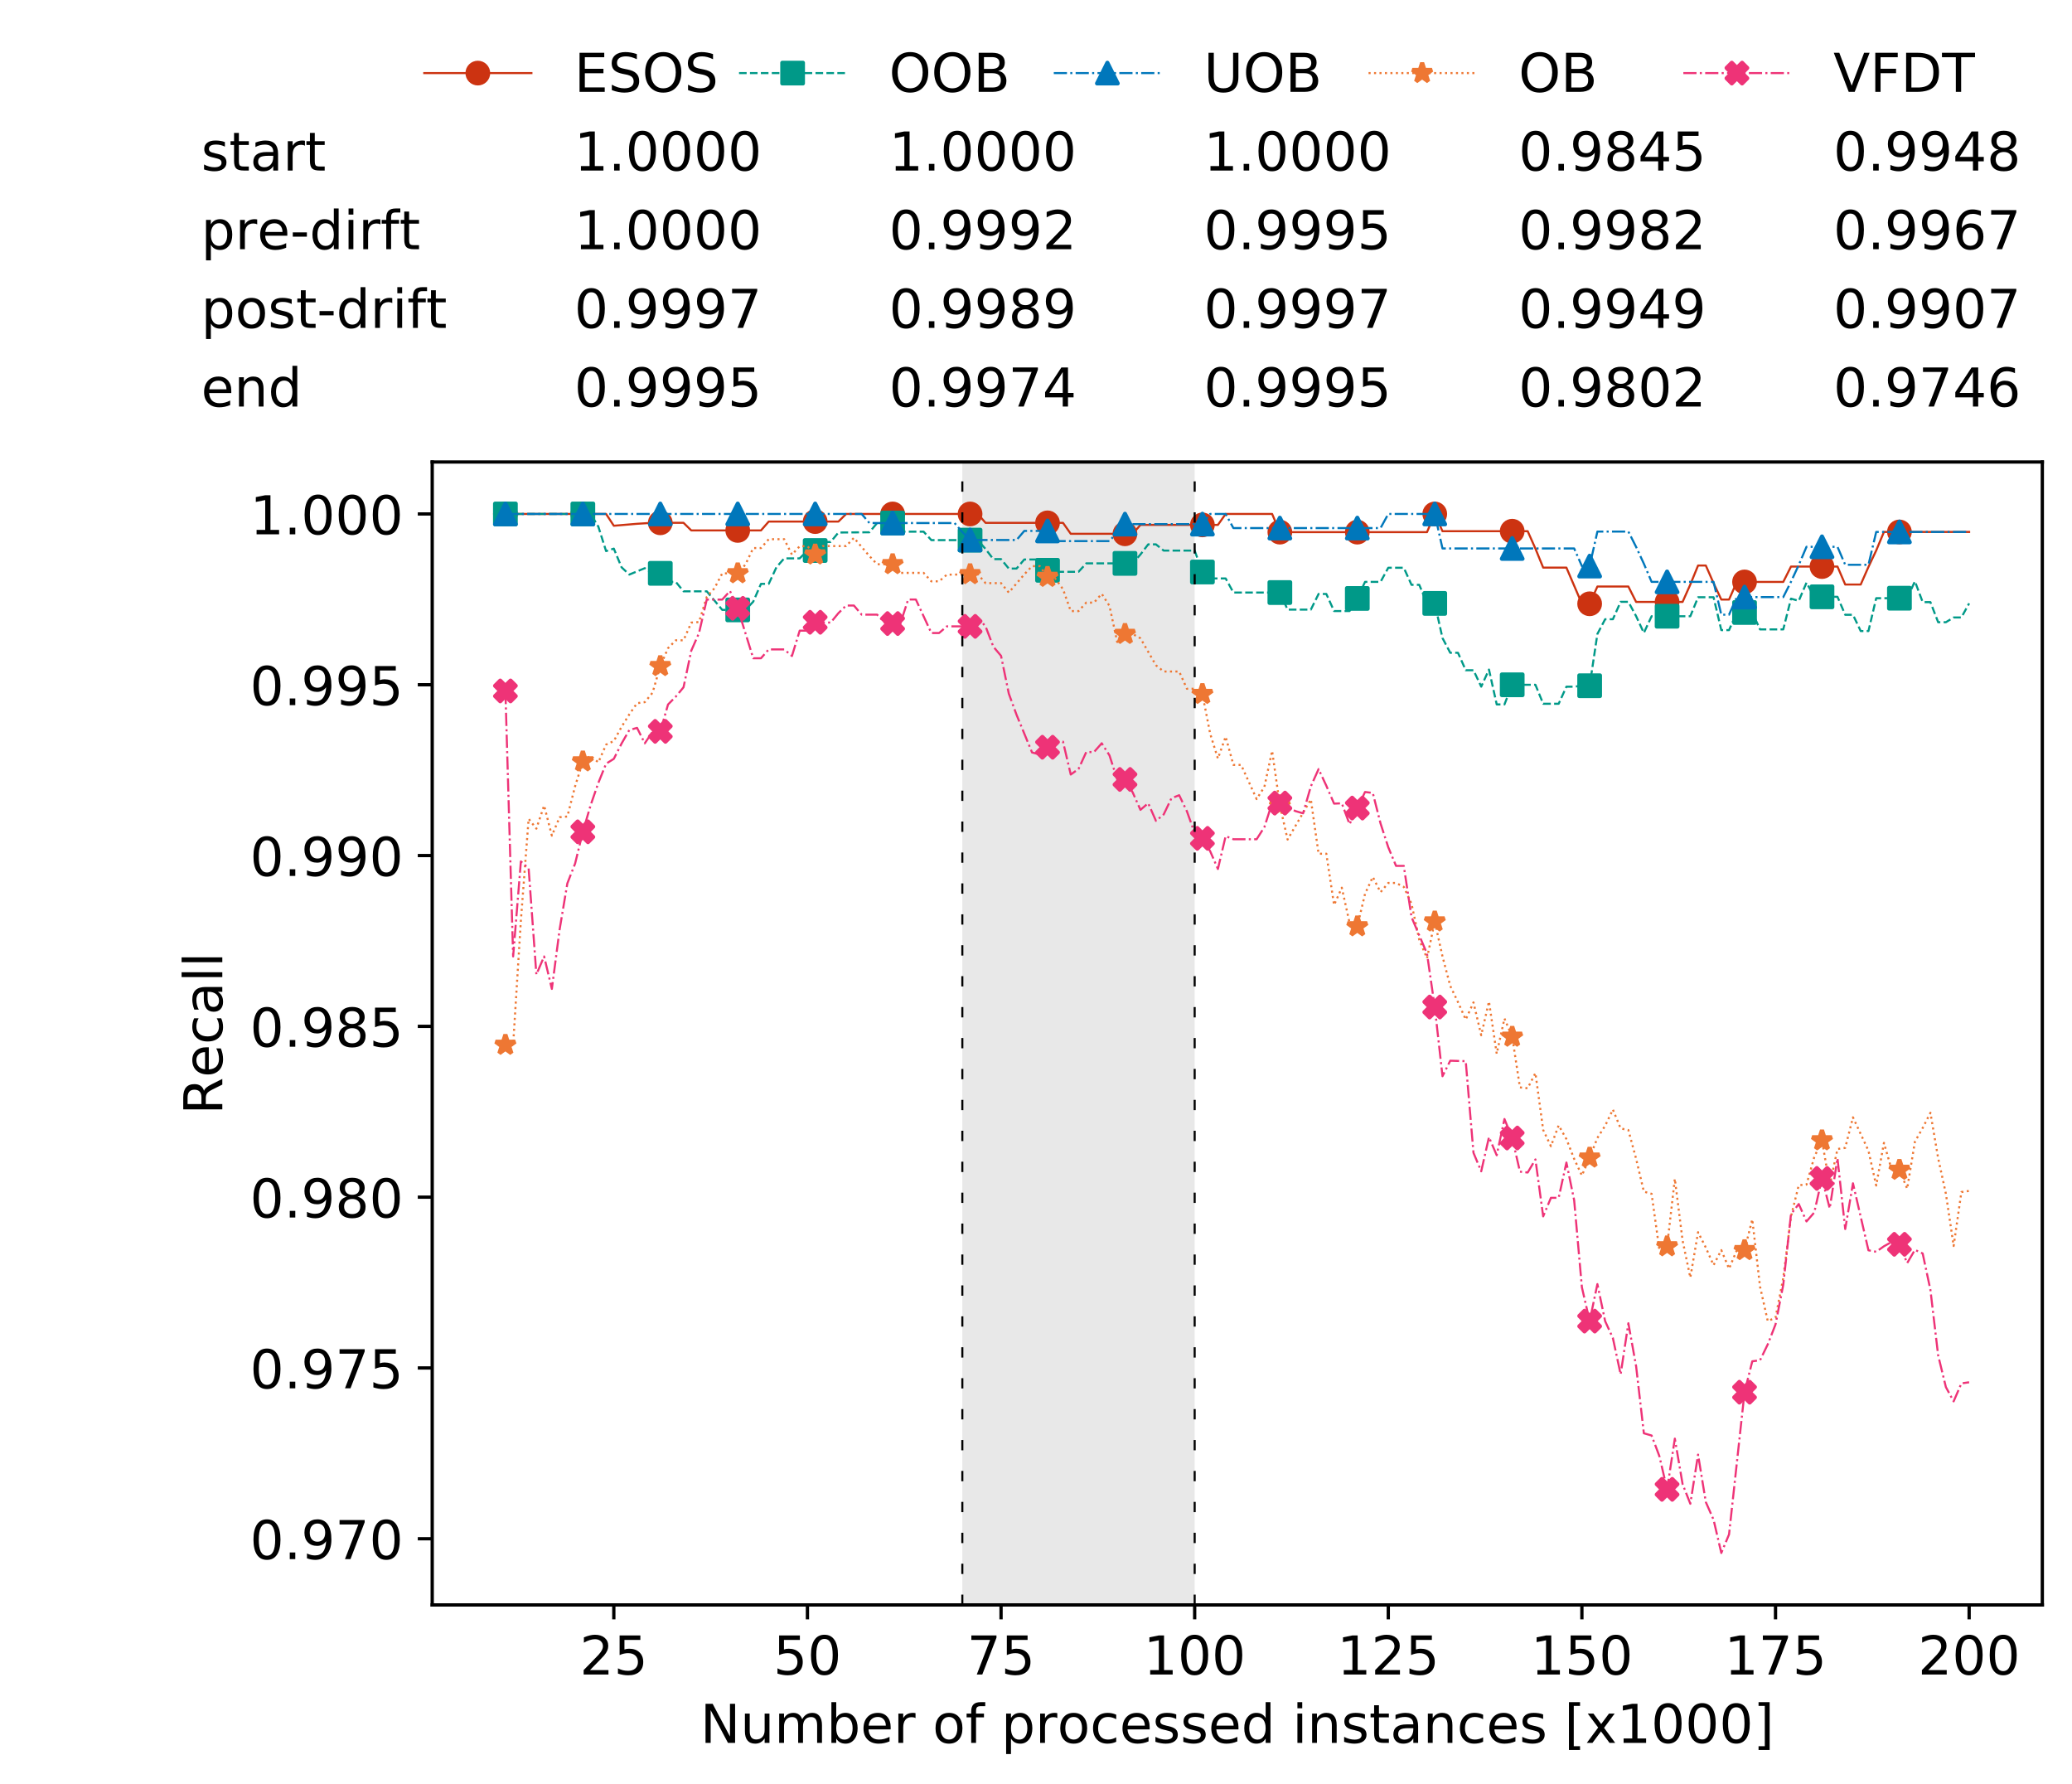 <?xml version="1.0" encoding="utf-8" standalone="no"?>
<!DOCTYPE svg PUBLIC "-//W3C//DTD SVG 1.1//EN"
  "http://www.w3.org/Graphics/SVG/1.1/DTD/svg11.dtd">
<!-- Created with matplotlib (https://matplotlib.org/) -->
<svg height="432.615pt" version="1.1" viewBox="0 0 502.65 432.615" width="502.65pt" xmlns="http://www.w3.org/2000/svg" xmlns:xlink="http://www.w3.org/1999/xlink">
 <defs>
  <style type="text/css">
*{stroke-linecap:butt;stroke-linejoin:round;white-space:pre;}
  </style>
 </defs>
 <g id="figure_1">
  <g id="patch_1">
   <path d="M 0 432.615 
L 502.65 432.615 
L 502.65 0 
L 0 0 
z
" style="fill:#ffffff;"/>
  </g>
  <g id="axes_1">
   <g id="patch_2">
    <path d="M 104.85 389.252 
L 495.45 389.252 
L 495.45 112.052 
L 104.85 112.052 
z
" style="fill:#ffffff;"/>
   </g>
   <g id="patch_3">
    <path clip-path="url(#pb6e398c204)" d="M 289.817 389.252 
L 289.817 112.052 
L 233.453 112.052 
L 233.453 389.252 
z
" style="fill:#d3d3d3;opacity:0.5;"/>
   </g>
   <g id="matplotlib.axis_1">
    <g id="xtick_1">
     <g id="line2d_1">
      <defs>
       <path d="M 0 0 
L 0 3.5 
" id="m559e6eb9c4" style="stroke:#000000;stroke-width:0.8;"/>
      </defs>
      <g>
       <use style="stroke:#000000;stroke-width:0.8;" x="148.908" xlink:href="#m559e6eb9c4" y="389.252"/>
      </g>
     </g>
     <g id="text_1">
      <!-- 25 -->
      <defs>
       <path d="M 19.188 8.297 
L 53.609 8.297 
L 53.609 0 
L 7.328 0 
L 7.328 8.297 
Q 12.938 14.109 22.625 23.891 
Q 32.328 33.688 34.812 36.531 
Q 39.547 41.844 41.422 45.531 
Q 43.312 49.219 43.312 52.781 
Q 43.312 58.594 39.234 62.25 
Q 35.156 65.922 28.609 65.922 
Q 23.969 65.922 18.812 64.312 
Q 13.672 62.703 7.812 59.422 
L 7.812 69.391 
Q 13.766 71.781 18.938 73 
Q 24.125 74.219 28.422 74.219 
Q 39.75 74.219 46.484 68.547 
Q 53.219 62.891 53.219 53.422 
Q 53.219 48.922 51.531 44.891 
Q 49.859 40.875 45.406 35.406 
Q 44.188 33.984 37.641 27.219 
Q 31.109 20.453 19.188 8.297 
z
" id="DejaVuSans-50"/>
       <path d="M 10.797 72.906 
L 49.516 72.906 
L 49.516 64.594 
L 19.828 64.594 
L 19.828 46.734 
Q 21.969 47.469 24.109 47.828 
Q 26.266 48.188 28.422 48.188 
Q 40.625 48.188 47.75 41.5 
Q 54.891 34.812 54.891 23.391 
Q 54.891 11.625 47.562 5.094 
Q 40.234 -1.422 26.906 -1.422 
Q 22.312 -1.422 17.547 -0.641 
Q 12.797 0.141 7.719 1.703 
L 7.719 11.625 
Q 12.109 9.234 16.797 8.062 
Q 21.484 6.891 26.703 6.891 
Q 35.156 6.891 40.078 11.328 
Q 45.016 15.766 45.016 23.391 
Q 45.016 31 40.078 35.438 
Q 35.156 39.891 26.703 39.891 
Q 22.75 39.891 18.812 39.016 
Q 14.891 38.141 10.797 36.281 
z
" id="DejaVuSans-53"/>
      </defs>
      <g transform="translate(140.636 406.13)scale(0.13 -0.13)">
       <use xlink:href="#DejaVuSans-50"/>
       <use x="63.623" xlink:href="#DejaVuSans-53"/>
      </g>
     </g>
    </g>
    <g id="xtick_2">
     <g id="line2d_2">
      <g>
       <use style="stroke:#000000;stroke-width:0.8;" x="195.877" xlink:href="#m559e6eb9c4" y="389.252"/>
      </g>
     </g>
     <g id="text_2">
      <!-- 50 -->
      <defs>
       <path d="M 31.781 66.406 
Q 24.172 66.406 20.328 58.906 
Q 16.5 51.422 16.5 36.375 
Q 16.5 21.391 20.328 13.891 
Q 24.172 6.391 31.781 6.391 
Q 39.453 6.391 43.281 13.891 
Q 47.125 21.391 47.125 36.375 
Q 47.125 51.422 43.281 58.906 
Q 39.453 66.406 31.781 66.406 
z
M 31.781 74.219 
Q 44.047 74.219 50.516 64.516 
Q 56.984 54.828 56.984 36.375 
Q 56.984 17.969 50.516 8.266 
Q 44.047 -1.422 31.781 -1.422 
Q 19.531 -1.422 13.062 8.266 
Q 6.594 17.969 6.594 36.375 
Q 6.594 54.828 13.062 64.516 
Q 19.531 74.219 31.781 74.219 
z
" id="DejaVuSans-48"/>
      </defs>
      <g transform="translate(187.606 406.13)scale(0.13 -0.13)">
       <use xlink:href="#DejaVuSans-53"/>
       <use x="63.623" xlink:href="#DejaVuSans-48"/>
      </g>
     </g>
    </g>
    <g id="xtick_3">
     <g id="line2d_3">
      <g>
       <use style="stroke:#000000;stroke-width:0.8;" x="242.847" xlink:href="#m559e6eb9c4" y="389.252"/>
      </g>
     </g>
     <g id="text_3">
      <!-- 75 -->
      <defs>
       <path d="M 8.203 72.906 
L 55.078 72.906 
L 55.078 68.703 
L 28.609 0 
L 18.312 0 
L 43.219 64.594 
L 8.203 64.594 
z
" id="DejaVuSans-55"/>
      </defs>
      <g transform="translate(234.576 406.13)scale(0.13 -0.13)">
       <use xlink:href="#DejaVuSans-55"/>
       <use x="63.623" xlink:href="#DejaVuSans-53"/>
      </g>
     </g>
    </g>
    <g id="xtick_4">
     <g id="line2d_4">
      <g>
       <use style="stroke:#000000;stroke-width:0.8;" x="289.817" xlink:href="#m559e6eb9c4" y="389.252"/>
      </g>
     </g>
     <g id="text_4">
      <!-- 100 -->
      <defs>
       <path d="M 12.406 8.297 
L 28.516 8.297 
L 28.516 63.922 
L 10.984 60.406 
L 10.984 69.391 
L 28.422 72.906 
L 38.281 72.906 
L 38.281 8.297 
L 54.391 8.297 
L 54.391 0 
L 12.406 0 
z
" id="DejaVuSans-49"/>
      </defs>
      <g transform="translate(277.41 406.13)scale(0.13 -0.13)">
       <use xlink:href="#DejaVuSans-49"/>
       <use x="63.623" xlink:href="#DejaVuSans-48"/>
       <use x="127.246" xlink:href="#DejaVuSans-48"/>
      </g>
     </g>
    </g>
    <g id="xtick_5">
     <g id="line2d_5">
      <g>
       <use style="stroke:#000000;stroke-width:0.8;" x="336.786" xlink:href="#m559e6eb9c4" y="389.252"/>
      </g>
     </g>
     <g id="text_5">
      <!-- 125 -->
      <g transform="translate(324.379 406.13)scale(0.13 -0.13)">
       <use xlink:href="#DejaVuSans-49"/>
       <use x="63.623" xlink:href="#DejaVuSans-50"/>
       <use x="127.246" xlink:href="#DejaVuSans-53"/>
      </g>
     </g>
    </g>
    <g id="xtick_6">
     <g id="line2d_6">
      <g>
       <use style="stroke:#000000;stroke-width:0.8;" x="383.756" xlink:href="#m559e6eb9c4" y="389.252"/>
      </g>
     </g>
     <g id="text_6">
      <!-- 150 -->
      <g transform="translate(371.349 406.13)scale(0.13 -0.13)">
       <use xlink:href="#DejaVuSans-49"/>
       <use x="63.623" xlink:href="#DejaVuSans-53"/>
       <use x="127.246" xlink:href="#DejaVuSans-48"/>
      </g>
     </g>
    </g>
    <g id="xtick_7">
     <g id="line2d_7">
      <g>
       <use style="stroke:#000000;stroke-width:0.8;" x="430.726" xlink:href="#m559e6eb9c4" y="389.252"/>
      </g>
     </g>
     <g id="text_7">
      <!-- 175 -->
      <g transform="translate(418.319 406.13)scale(0.13 -0.13)">
       <use xlink:href="#DejaVuSans-49"/>
       <use x="63.623" xlink:href="#DejaVuSans-55"/>
       <use x="127.246" xlink:href="#DejaVuSans-53"/>
      </g>
     </g>
    </g>
    <g id="xtick_8">
     <g id="line2d_8">
      <g>
       <use style="stroke:#000000;stroke-width:0.8;" x="477.695" xlink:href="#m559e6eb9c4" y="389.252"/>
      </g>
     </g>
     <g id="text_8">
      <!-- 200 -->
      <g transform="translate(465.289 406.13)scale(0.13 -0.13)">
       <use xlink:href="#DejaVuSans-50"/>
       <use x="63.623" xlink:href="#DejaVuSans-48"/>
       <use x="127.246" xlink:href="#DejaVuSans-48"/>
      </g>
     </g>
    </g>
    <g id="text_9">
     <!-- Number of processed instances [x1000] -->
     <defs>
      <path d="M 9.812 72.906 
L 23.094 72.906 
L 55.422 11.922 
L 55.422 72.906 
L 64.984 72.906 
L 64.984 0 
L 51.703 0 
L 19.391 60.984 
L 19.391 0 
L 9.812 0 
z
" id="DejaVuSans-78"/>
      <path d="M 8.5 21.578 
L 8.5 54.688 
L 17.484 54.688 
L 17.484 21.922 
Q 17.484 14.156 20.5 10.266 
Q 23.531 6.391 29.594 6.391 
Q 36.859 6.391 41.078 11.031 
Q 45.312 15.672 45.312 23.688 
L 45.312 54.688 
L 54.297 54.688 
L 54.297 0 
L 45.312 0 
L 45.312 8.406 
Q 42.047 3.422 37.719 1 
Q 33.406 -1.422 27.688 -1.422 
Q 18.266 -1.422 13.375 4.438 
Q 8.5 10.297 8.5 21.578 
z
M 31.109 56 
z
" id="DejaVuSans-117"/>
      <path d="M 52 44.188 
Q 55.375 50.25 60.062 53.125 
Q 64.75 56 71.094 56 
Q 79.641 56 84.281 50.016 
Q 88.922 44.047 88.922 33.016 
L 88.922 0 
L 79.891 0 
L 79.891 32.719 
Q 79.891 40.578 77.094 44.375 
Q 74.312 48.188 68.609 48.188 
Q 61.625 48.188 57.562 43.547 
Q 53.516 38.922 53.516 30.906 
L 53.516 0 
L 44.484 0 
L 44.484 32.719 
Q 44.484 40.625 41.703 44.406 
Q 38.922 48.188 33.109 48.188 
Q 26.219 48.188 22.156 43.531 
Q 18.109 38.875 18.109 30.906 
L 18.109 0 
L 9.078 0 
L 9.078 54.688 
L 18.109 54.688 
L 18.109 46.188 
Q 21.188 51.219 25.484 53.609 
Q 29.781 56 35.688 56 
Q 41.656 56 45.828 52.969 
Q 50 49.953 52 44.188 
z
" id="DejaVuSans-109"/>
      <path d="M 48.688 27.297 
Q 48.688 37.203 44.609 42.844 
Q 40.531 48.484 33.406 48.484 
Q 26.266 48.484 22.188 42.844 
Q 18.109 37.203 18.109 27.297 
Q 18.109 17.391 22.188 11.75 
Q 26.266 6.109 33.406 6.109 
Q 40.531 6.109 44.609 11.75 
Q 48.688 17.391 48.688 27.297 
z
M 18.109 46.391 
Q 20.953 51.266 25.266 53.625 
Q 29.594 56 35.594 56 
Q 45.562 56 51.781 48.094 
Q 58.016 40.188 58.016 27.297 
Q 58.016 14.406 51.781 6.484 
Q 45.562 -1.422 35.594 -1.422 
Q 29.594 -1.422 25.266 0.953 
Q 20.953 3.328 18.109 8.203 
L 18.109 0 
L 9.078 0 
L 9.078 75.984 
L 18.109 75.984 
z
" id="DejaVuSans-98"/>
      <path d="M 56.203 29.594 
L 56.203 25.203 
L 14.891 25.203 
Q 15.484 15.922 20.484 11.062 
Q 25.484 6.203 34.422 6.203 
Q 39.594 6.203 44.453 7.469 
Q 49.312 8.734 54.109 11.281 
L 54.109 2.781 
Q 49.266 0.734 44.188 -0.344 
Q 39.109 -1.422 33.891 -1.422 
Q 20.797 -1.422 13.156 6.188 
Q 5.516 13.812 5.516 26.812 
Q 5.516 40.234 12.766 48.109 
Q 20.016 56 32.328 56 
Q 43.359 56 49.781 48.891 
Q 56.203 41.797 56.203 29.594 
z
M 47.219 32.234 
Q 47.125 39.594 43.094 43.984 
Q 39.062 48.391 32.422 48.391 
Q 24.906 48.391 20.391 44.141 
Q 15.875 39.891 15.188 32.172 
z
" id="DejaVuSans-101"/>
      <path d="M 41.109 46.297 
Q 39.594 47.172 37.812 47.578 
Q 36.031 48 33.891 48 
Q 26.266 48 22.188 43.047 
Q 18.109 38.094 18.109 28.812 
L 18.109 0 
L 9.078 0 
L 9.078 54.688 
L 18.109 54.688 
L 18.109 46.188 
Q 20.953 51.172 25.484 53.578 
Q 30.031 56 36.531 56 
Q 37.453 56 38.578 55.875 
Q 39.703 55.766 41.062 55.516 
z
" id="DejaVuSans-114"/>
      <path id="DejaVuSans-32"/>
      <path d="M 30.609 48.391 
Q 23.391 48.391 19.188 42.75 
Q 14.984 37.109 14.984 27.297 
Q 14.984 17.484 19.156 11.844 
Q 23.344 6.203 30.609 6.203 
Q 37.797 6.203 41.984 11.859 
Q 46.188 17.531 46.188 27.297 
Q 46.188 37.016 41.984 42.703 
Q 37.797 48.391 30.609 48.391 
z
M 30.609 56 
Q 42.328 56 49.016 48.375 
Q 55.719 40.766 55.719 27.297 
Q 55.719 13.875 49.016 6.219 
Q 42.328 -1.422 30.609 -1.422 
Q 18.844 -1.422 12.172 6.219 
Q 5.516 13.875 5.516 27.297 
Q 5.516 40.766 12.172 48.375 
Q 18.844 56 30.609 56 
z
" id="DejaVuSans-111"/>
      <path d="M 37.109 75.984 
L 37.109 68.5 
L 28.516 68.5 
Q 23.688 68.5 21.797 66.547 
Q 19.922 64.594 19.922 59.516 
L 19.922 54.688 
L 34.719 54.688 
L 34.719 47.703 
L 19.922 47.703 
L 19.922 0 
L 10.891 0 
L 10.891 47.703 
L 2.297 47.703 
L 2.297 54.688 
L 10.891 54.688 
L 10.891 58.5 
Q 10.891 67.625 15.141 71.797 
Q 19.391 75.984 28.609 75.984 
z
" id="DejaVuSans-102"/>
      <path d="M 18.109 8.203 
L 18.109 -20.797 
L 9.078 -20.797 
L 9.078 54.688 
L 18.109 54.688 
L 18.109 46.391 
Q 20.953 51.266 25.266 53.625 
Q 29.594 56 35.594 56 
Q 45.562 56 51.781 48.094 
Q 58.016 40.188 58.016 27.297 
Q 58.016 14.406 51.781 6.484 
Q 45.562 -1.422 35.594 -1.422 
Q 29.594 -1.422 25.266 0.953 
Q 20.953 3.328 18.109 8.203 
z
M 48.688 27.297 
Q 48.688 37.203 44.609 42.844 
Q 40.531 48.484 33.406 48.484 
Q 26.266 48.484 22.188 42.844 
Q 18.109 37.203 18.109 27.297 
Q 18.109 17.391 22.188 11.75 
Q 26.266 6.109 33.406 6.109 
Q 40.531 6.109 44.609 11.75 
Q 48.688 17.391 48.688 27.297 
z
" id="DejaVuSans-112"/>
      <path d="M 48.781 52.594 
L 48.781 44.188 
Q 44.969 46.297 41.141 47.344 
Q 37.312 48.391 33.406 48.391 
Q 24.656 48.391 19.812 42.844 
Q 14.984 37.312 14.984 27.297 
Q 14.984 17.281 19.812 11.734 
Q 24.656 6.203 33.406 6.203 
Q 37.312 6.203 41.141 7.25 
Q 44.969 8.297 48.781 10.406 
L 48.781 2.094 
Q 45.016 0.344 40.984 -0.531 
Q 36.969 -1.422 32.422 -1.422 
Q 20.062 -1.422 12.781 6.344 
Q 5.516 14.109 5.516 27.297 
Q 5.516 40.672 12.859 48.328 
Q 20.219 56 33.016 56 
Q 37.156 56 41.109 55.141 
Q 45.062 54.297 48.781 52.594 
z
" id="DejaVuSans-99"/>
      <path d="M 44.281 53.078 
L 44.281 44.578 
Q 40.484 46.531 36.375 47.5 
Q 32.281 48.484 27.875 48.484 
Q 21.188 48.484 17.844 46.438 
Q 14.5 44.391 14.5 40.281 
Q 14.5 37.156 16.891 35.375 
Q 19.281 33.594 26.516 31.984 
L 29.594 31.297 
Q 39.156 29.25 43.188 25.516 
Q 47.219 21.781 47.219 15.094 
Q 47.219 7.469 41.188 3.016 
Q 35.156 -1.422 24.609 -1.422 
Q 20.219 -1.422 15.453 -0.562 
Q 10.688 0.297 5.422 2 
L 5.422 11.281 
Q 10.406 8.688 15.234 7.391 
Q 20.062 6.109 24.812 6.109 
Q 31.156 6.109 34.562 8.281 
Q 37.984 10.453 37.984 14.406 
Q 37.984 18.062 35.516 20.016 
Q 33.062 21.969 24.703 23.781 
L 21.578 24.516 
Q 13.234 26.266 9.516 29.906 
Q 5.812 33.547 5.812 39.891 
Q 5.812 47.609 11.281 51.797 
Q 16.75 56 26.812 56 
Q 31.781 56 36.172 55.266 
Q 40.578 54.547 44.281 53.078 
z
" id="DejaVuSans-115"/>
      <path d="M 45.406 46.391 
L 45.406 75.984 
L 54.391 75.984 
L 54.391 0 
L 45.406 0 
L 45.406 8.203 
Q 42.578 3.328 38.25 0.953 
Q 33.938 -1.422 27.875 -1.422 
Q 17.969 -1.422 11.734 6.484 
Q 5.516 14.406 5.516 27.297 
Q 5.516 40.188 11.734 48.094 
Q 17.969 56 27.875 56 
Q 33.938 56 38.25 53.625 
Q 42.578 51.266 45.406 46.391 
z
M 14.797 27.297 
Q 14.797 17.391 18.875 11.75 
Q 22.953 6.109 30.078 6.109 
Q 37.203 6.109 41.297 11.75 
Q 45.406 17.391 45.406 27.297 
Q 45.406 37.203 41.297 42.844 
Q 37.203 48.484 30.078 48.484 
Q 22.953 48.484 18.875 42.844 
Q 14.797 37.203 14.797 27.297 
z
" id="DejaVuSans-100"/>
      <path d="M 9.422 54.688 
L 18.406 54.688 
L 18.406 0 
L 9.422 0 
z
M 9.422 75.984 
L 18.406 75.984 
L 18.406 64.594 
L 9.422 64.594 
z
" id="DejaVuSans-105"/>
      <path d="M 54.891 33.016 
L 54.891 0 
L 45.906 0 
L 45.906 32.719 
Q 45.906 40.484 42.875 44.328 
Q 39.844 48.188 33.797 48.188 
Q 26.516 48.188 22.312 43.547 
Q 18.109 38.922 18.109 30.906 
L 18.109 0 
L 9.078 0 
L 9.078 54.688 
L 18.109 54.688 
L 18.109 46.188 
Q 21.344 51.125 25.703 53.562 
Q 30.078 56 35.797 56 
Q 45.219 56 50.047 50.172 
Q 54.891 44.344 54.891 33.016 
z
" id="DejaVuSans-110"/>
      <path d="M 18.312 70.219 
L 18.312 54.688 
L 36.812 54.688 
L 36.812 47.703 
L 18.312 47.703 
L 18.312 18.016 
Q 18.312 11.328 20.141 9.422 
Q 21.969 7.516 27.594 7.516 
L 36.812 7.516 
L 36.812 0 
L 27.594 0 
Q 17.188 0 13.234 3.875 
Q 9.281 7.766 9.281 18.016 
L 9.281 47.703 
L 2.688 47.703 
L 2.688 54.688 
L 9.281 54.688 
L 9.281 70.219 
z
" id="DejaVuSans-116"/>
      <path d="M 34.281 27.484 
Q 23.391 27.484 19.188 25 
Q 14.984 22.516 14.984 16.5 
Q 14.984 11.719 18.141 8.906 
Q 21.297 6.109 26.703 6.109 
Q 34.188 6.109 38.703 11.406 
Q 43.219 16.703 43.219 25.484 
L 43.219 27.484 
z
M 52.203 31.203 
L 52.203 0 
L 43.219 0 
L 43.219 8.297 
Q 40.141 3.328 35.547 0.953 
Q 30.953 -1.422 24.312 -1.422 
Q 15.922 -1.422 10.953 3.297 
Q 6 8.016 6 15.922 
Q 6 25.141 12.172 29.828 
Q 18.359 34.516 30.609 34.516 
L 43.219 34.516 
L 43.219 35.406 
Q 43.219 41.609 39.141 45 
Q 35.062 48.391 27.688 48.391 
Q 23 48.391 18.547 47.266 
Q 14.109 46.141 10.016 43.891 
L 10.016 52.203 
Q 14.938 54.109 19.578 55.047 
Q 24.219 56 28.609 56 
Q 40.484 56 46.344 49.844 
Q 52.203 43.703 52.203 31.203 
z
" id="DejaVuSans-97"/>
      <path d="M 8.594 75.984 
L 29.297 75.984 
L 29.297 69 
L 17.578 69 
L 17.578 -6.203 
L 29.297 -6.203 
L 29.297 -13.188 
L 8.594 -13.188 
z
" id="DejaVuSans-91"/>
      <path d="M 54.891 54.688 
L 35.109 28.078 
L 55.906 0 
L 45.312 0 
L 29.391 21.484 
L 13.484 0 
L 2.875 0 
L 24.125 28.609 
L 4.688 54.688 
L 15.281 54.688 
L 29.781 35.203 
L 44.281 54.688 
z
" id="DejaVuSans-120"/>
      <path d="M 30.422 75.984 
L 30.422 -13.188 
L 9.719 -13.188 
L 9.719 -6.203 
L 21.391 -6.203 
L 21.391 69 
L 9.719 69 
L 9.719 75.984 
z
" id="DejaVuSans-93"/>
     </defs>
     <g transform="translate(169.881 422.711)scale(0.13 -0.13)">
      <use xlink:href="#DejaVuSans-78"/>
      <use x="74.805" xlink:href="#DejaVuSans-117"/>
      <use x="138.184" xlink:href="#DejaVuSans-109"/>
      <use x="235.596" xlink:href="#DejaVuSans-98"/>
      <use x="299.072" xlink:href="#DejaVuSans-101"/>
      <use x="360.596" xlink:href="#DejaVuSans-114"/>
      <use x="401.709" xlink:href="#DejaVuSans-32"/>
      <use x="433.496" xlink:href="#DejaVuSans-111"/>
      <use x="494.678" xlink:href="#DejaVuSans-102"/>
      <use x="529.883" xlink:href="#DejaVuSans-32"/>
      <use x="561.67" xlink:href="#DejaVuSans-112"/>
      <use x="625.146" xlink:href="#DejaVuSans-114"/>
      <use x="666.229" xlink:href="#DejaVuSans-111"/>
      <use x="727.41" xlink:href="#DejaVuSans-99"/>
      <use x="782.391" xlink:href="#DejaVuSans-101"/>
      <use x="843.914" xlink:href="#DejaVuSans-115"/>
      <use x="896.014" xlink:href="#DejaVuSans-115"/>
      <use x="948.113" xlink:href="#DejaVuSans-101"/>
      <use x="1009.637" xlink:href="#DejaVuSans-100"/>
      <use x="1073.113" xlink:href="#DejaVuSans-32"/>
      <use x="1104.9" xlink:href="#DejaVuSans-105"/>
      <use x="1132.684" xlink:href="#DejaVuSans-110"/>
      <use x="1196.062" xlink:href="#DejaVuSans-115"/>
      <use x="1248.162" xlink:href="#DejaVuSans-116"/>
      <use x="1287.371" xlink:href="#DejaVuSans-97"/>
      <use x="1348.65" xlink:href="#DejaVuSans-110"/>
      <use x="1412.029" xlink:href="#DejaVuSans-99"/>
      <use x="1467.01" xlink:href="#DejaVuSans-101"/>
      <use x="1528.533" xlink:href="#DejaVuSans-115"/>
      <use x="1580.633" xlink:href="#DejaVuSans-32"/>
      <use x="1612.42" xlink:href="#DejaVuSans-91"/>
      <use x="1651.434" xlink:href="#DejaVuSans-120"/>
      <use x="1710.613" xlink:href="#DejaVuSans-49"/>
      <use x="1774.236" xlink:href="#DejaVuSans-48"/>
      <use x="1837.859" xlink:href="#DejaVuSans-48"/>
      <use x="1901.482" xlink:href="#DejaVuSans-48"/>
      <use x="1965.105" xlink:href="#DejaVuSans-93"/>
     </g>
    </g>
   </g>
   <g id="matplotlib.axis_2">
    <g id="ytick_1">
     <g id="line2d_9">
      <defs>
       <path d="M 0 0 
L -3.5 0 
" id="m0db02ea496" style="stroke:#000000;stroke-width:0.8;"/>
      </defs>
      <g>
       <use style="stroke:#000000;stroke-width:0.8;" x="104.85" xlink:href="#m0db02ea496" y="373.2"/>
      </g>
     </g>
     <g id="text_10">
      <!-- 0.970 -->
      <defs>
       <path d="M 10.688 12.406 
L 21 12.406 
L 21 0 
L 10.688 0 
z
" id="DejaVuSans-46"/>
       <path d="M 10.984 1.516 
L 10.984 10.5 
Q 14.703 8.734 18.5 7.812 
Q 22.312 6.891 25.984 6.891 
Q 35.75 6.891 40.891 13.453 
Q 46.047 20.016 46.781 33.406 
Q 43.953 29.203 39.594 26.953 
Q 35.25 24.703 29.984 24.703 
Q 19.047 24.703 12.672 31.312 
Q 6.297 37.938 6.297 49.422 
Q 6.297 60.641 12.938 67.422 
Q 19.578 74.219 30.609 74.219 
Q 43.266 74.219 49.922 64.516 
Q 56.594 54.828 56.594 36.375 
Q 56.594 19.141 48.406 8.859 
Q 40.234 -1.422 26.422 -1.422 
Q 22.703 -1.422 18.891 -0.688 
Q 15.094 0.047 10.984 1.516 
z
M 30.609 32.422 
Q 37.25 32.422 41.125 36.953 
Q 45.016 41.5 45.016 49.422 
Q 45.016 57.281 41.125 61.844 
Q 37.25 66.406 30.609 66.406 
Q 23.969 66.406 20.094 61.844 
Q 16.219 57.281 16.219 49.422 
Q 16.219 41.5 20.094 36.953 
Q 23.969 32.422 30.609 32.422 
z
" id="DejaVuSans-57"/>
      </defs>
      <g transform="translate(60.633 378.139)scale(0.13 -0.13)">
       <use xlink:href="#DejaVuSans-48"/>
       <use x="63.623" xlink:href="#DejaVuSans-46"/>
       <use x="95.41" xlink:href="#DejaVuSans-57"/>
       <use x="159.033" xlink:href="#DejaVuSans-55"/>
       <use x="222.656" xlink:href="#DejaVuSans-48"/>
      </g>
     </g>
    </g>
    <g id="ytick_2">
     <g id="line2d_10">
      <g>
       <use style="stroke:#000000;stroke-width:0.8;" x="104.85" xlink:href="#m0db02ea496" y="331.775"/>
      </g>
     </g>
     <g id="text_11">
      <!-- 0.975 -->
      <g transform="translate(60.633 336.714)scale(0.13 -0.13)">
       <use xlink:href="#DejaVuSans-48"/>
       <use x="63.623" xlink:href="#DejaVuSans-46"/>
       <use x="95.41" xlink:href="#DejaVuSans-57"/>
       <use x="159.033" xlink:href="#DejaVuSans-55"/>
       <use x="222.656" xlink:href="#DejaVuSans-53"/>
      </g>
     </g>
    </g>
    <g id="ytick_3">
     <g id="line2d_11">
      <g>
       <use style="stroke:#000000;stroke-width:0.8;" x="104.85" xlink:href="#m0db02ea496" y="290.351"/>
      </g>
     </g>
     <g id="text_12">
      <!-- 0.980 -->
      <defs>
       <path d="M 31.781 34.625 
Q 24.75 34.625 20.719 30.859 
Q 16.703 27.094 16.703 20.516 
Q 16.703 13.922 20.719 10.156 
Q 24.75 6.391 31.781 6.391 
Q 38.812 6.391 42.859 10.172 
Q 46.922 13.969 46.922 20.516 
Q 46.922 27.094 42.891 30.859 
Q 38.875 34.625 31.781 34.625 
z
M 21.922 38.812 
Q 15.578 40.375 12.031 44.719 
Q 8.5 49.078 8.5 55.328 
Q 8.5 64.062 14.719 69.141 
Q 20.953 74.219 31.781 74.219 
Q 42.672 74.219 48.875 69.141 
Q 55.078 64.062 55.078 55.328 
Q 55.078 49.078 51.531 44.719 
Q 48 40.375 41.703 38.812 
Q 48.828 37.156 52.797 32.312 
Q 56.781 27.484 56.781 20.516 
Q 56.781 9.906 50.312 4.234 
Q 43.844 -1.422 31.781 -1.422 
Q 19.734 -1.422 13.25 4.234 
Q 6.781 9.906 6.781 20.516 
Q 6.781 27.484 10.781 32.312 
Q 14.797 37.156 21.922 38.812 
z
M 18.312 54.391 
Q 18.312 48.734 21.844 45.562 
Q 25.391 42.391 31.781 42.391 
Q 38.141 42.391 41.719 45.562 
Q 45.312 48.734 45.312 54.391 
Q 45.312 60.062 41.719 63.234 
Q 38.141 66.406 31.781 66.406 
Q 25.391 66.406 21.844 63.234 
Q 18.312 60.062 18.312 54.391 
z
" id="DejaVuSans-56"/>
      </defs>
      <g transform="translate(60.633 295.29)scale(0.13 -0.13)">
       <use xlink:href="#DejaVuSans-48"/>
       <use x="63.623" xlink:href="#DejaVuSans-46"/>
       <use x="95.41" xlink:href="#DejaVuSans-57"/>
       <use x="159.033" xlink:href="#DejaVuSans-56"/>
       <use x="222.656" xlink:href="#DejaVuSans-48"/>
      </g>
     </g>
    </g>
    <g id="ytick_4">
     <g id="line2d_12">
      <g>
       <use style="stroke:#000000;stroke-width:0.8;" x="104.85" xlink:href="#m0db02ea496" y="248.926"/>
      </g>
     </g>
     <g id="text_13">
      <!-- 0.985 -->
      <g transform="translate(60.633 253.865)scale(0.13 -0.13)">
       <use xlink:href="#DejaVuSans-48"/>
       <use x="63.623" xlink:href="#DejaVuSans-46"/>
       <use x="95.41" xlink:href="#DejaVuSans-57"/>
       <use x="159.033" xlink:href="#DejaVuSans-56"/>
       <use x="222.656" xlink:href="#DejaVuSans-53"/>
      </g>
     </g>
    </g>
    <g id="ytick_5">
     <g id="line2d_13">
      <g>
       <use style="stroke:#000000;stroke-width:0.8;" x="104.85" xlink:href="#m0db02ea496" y="207.501"/>
      </g>
     </g>
     <g id="text_14">
      <!-- 0.990 -->
      <g transform="translate(60.633 212.44)scale(0.13 -0.13)">
       <use xlink:href="#DejaVuSans-48"/>
       <use x="63.623" xlink:href="#DejaVuSans-46"/>
       <use x="95.41" xlink:href="#DejaVuSans-57"/>
       <use x="159.033" xlink:href="#DejaVuSans-57"/>
       <use x="222.656" xlink:href="#DejaVuSans-48"/>
      </g>
     </g>
    </g>
    <g id="ytick_6">
     <g id="line2d_14">
      <g>
       <use style="stroke:#000000;stroke-width:0.8;" x="104.85" xlink:href="#m0db02ea496" y="166.077"/>
      </g>
     </g>
     <g id="text_15">
      <!-- 0.995 -->
      <g transform="translate(60.633 171.016)scale(0.13 -0.13)">
       <use xlink:href="#DejaVuSans-48"/>
       <use x="63.623" xlink:href="#DejaVuSans-46"/>
       <use x="95.41" xlink:href="#DejaVuSans-57"/>
       <use x="159.033" xlink:href="#DejaVuSans-57"/>
       <use x="222.656" xlink:href="#DejaVuSans-53"/>
      </g>
     </g>
    </g>
    <g id="ytick_7">
     <g id="line2d_15">
      <g>
       <use style="stroke:#000000;stroke-width:0.8;" x="104.85" xlink:href="#m0db02ea496" y="124.652"/>
      </g>
     </g>
     <g id="text_16">
      <!-- 1.000 -->
      <g transform="translate(60.633 129.591)scale(0.13 -0.13)">
       <use xlink:href="#DejaVuSans-49"/>
       <use x="63.623" xlink:href="#DejaVuSans-46"/>
       <use x="95.41" xlink:href="#DejaVuSans-48"/>
       <use x="159.033" xlink:href="#DejaVuSans-48"/>
       <use x="222.656" xlink:href="#DejaVuSans-48"/>
      </g>
     </g>
    </g>
    <g id="text_17">
     <!-- Recall -->
     <defs>
      <path d="M 44.391 34.188 
Q 47.562 33.109 50.562 29.594 
Q 53.562 26.078 56.594 19.922 
L 66.609 0 
L 56 0 
L 46.688 18.703 
Q 43.062 26.031 39.672 28.422 
Q 36.281 30.812 30.422 30.812 
L 19.672 30.812 
L 19.672 0 
L 9.812 0 
L 9.812 72.906 
L 32.078 72.906 
Q 44.578 72.906 50.734 67.672 
Q 56.891 62.453 56.891 51.906 
Q 56.891 45.016 53.688 40.469 
Q 50.484 35.938 44.391 34.188 
z
M 19.672 64.797 
L 19.672 38.922 
L 32.078 38.922 
Q 39.203 38.922 42.844 42.219 
Q 46.484 45.516 46.484 51.906 
Q 46.484 58.297 42.844 61.547 
Q 39.203 64.797 32.078 64.797 
z
" id="DejaVuSans-82"/>
      <path d="M 9.422 75.984 
L 18.406 75.984 
L 18.406 0 
L 9.422 0 
z
" id="DejaVuSans-108"/>
     </defs>
     <g transform="translate(53.93 270.333)rotate(-90)scale(0.13 -0.13)">
      <use xlink:href="#DejaVuSans-82"/>
      <use x="69.42" xlink:href="#DejaVuSans-101"/>
      <use x="130.943" xlink:href="#DejaVuSans-99"/>
      <use x="185.924" xlink:href="#DejaVuSans-97"/>
      <use x="247.203" xlink:href="#DejaVuSans-108"/>
      <use x="274.986" xlink:href="#DejaVuSans-108"/>
     </g>
    </g>
   </g>
   <g id="line2d_16"/>
   <g id="line2d_17"/>
   <g id="line2d_18"/>
   <g id="line2d_19"/>
   <g id="line2d_20"/>
   <g id="line2d_21">
    <path clip-path="url(#pb6e398c204)" d="M 122.605 124.652 
L 147.029 124.652 
L 148.908 127.514 
L 154.544 127.037 
L 158.302 126.798 
L 165.817 126.798 
L 167.695 128.647 
L 184.605 128.647 
L 186.483 126.501 
L 203.392 126.501 
L 205.271 124.652 
L 237.211 124.652 
L 239.089 126.809 
L 257.877 126.809 
L 259.756 129.465 
L 274.786 129.465 
L 276.665 127.307 
L 295.453 127.307 
L 297.332 124.652 
L 308.605 124.652 
L 310.483 129.059 
L 346.18 129.059 
L 348.059 124.652 
L 349.938 128.836 
L 370.605 128.836 
L 372.483 133.063 
L 374.362 137.666 
L 379.998 137.666 
L 383.756 146.439 
L 385.635 146.439 
L 387.514 142.255 
L 395.029 142.255 
L 396.908 145.987 
L 408.18 145.987 
L 410.059 141.76 
L 411.938 137.157 
L 413.817 137.157 
L 415.695 141.428 
L 417.574 145.411 
L 419.453 145.411 
L 421.332 141.14 
L 432.605 141.14 
L 434.483 137.408 
L 445.756 137.408 
L 447.635 141.769 
L 451.392 141.769 
L 453.271 137.498 
L 455.15 133.515 
L 457.029 129.012 
L 477.695 129.012 
L 477.695 129.012 
" style="fill:none;stroke:#cc3311;stroke-linecap:square;stroke-width:0.5;"/>
    <defs>
     <path d="M 0 2.5 
C 0.663 2.5 1.299 2.237 1.768 1.768 
C 2.237 1.299 2.5 0.663 2.5 0 
C 2.5 -0.663 2.237 -1.299 1.768 -1.768 
C 1.299 -2.237 0.663 -2.5 0 -2.5 
C -0.663 -2.5 -1.299 -2.237 -1.768 -1.768 
C -2.237 -1.299 -2.5 -0.663 -2.5 0 
C -2.5 0.663 -2.237 1.299 -1.768 1.768 
C -1.299 2.237 -0.663 2.5 0 2.5 
z
" id="m78bb6b92f4" style="stroke:#cc3311;"/>
    </defs>
    <g clip-path="url(#pb6e398c204)">
     <use style="fill:#cc3311;stroke:#cc3311;" x="122.605" xlink:href="#m78bb6b92f4" y="124.652"/>
     <use style="fill:#cc3311;stroke:#cc3311;" x="141.392" xlink:href="#m78bb6b92f4" y="124.652"/>
     <use style="fill:#cc3311;stroke:#cc3311;" x="160.18" xlink:href="#m78bb6b92f4" y="126.798"/>
     <use style="fill:#cc3311;stroke:#cc3311;" x="178.968" xlink:href="#m78bb6b92f4" y="128.647"/>
     <use style="fill:#cc3311;stroke:#cc3311;" x="197.756" xlink:href="#m78bb6b92f4" y="126.501"/>
     <use style="fill:#cc3311;stroke:#cc3311;" x="216.544" xlink:href="#m78bb6b92f4" y="124.652"/>
     <use style="fill:#cc3311;stroke:#cc3311;" x="235.332" xlink:href="#m78bb6b92f4" y="124.652"/>
     <use style="fill:#cc3311;stroke:#cc3311;" x="254.12" xlink:href="#m78bb6b92f4" y="126.809"/>
     <use style="fill:#cc3311;stroke:#cc3311;" x="272.908" xlink:href="#m78bb6b92f4" y="129.465"/>
     <use style="fill:#cc3311;stroke:#cc3311;" x="291.695" xlink:href="#m78bb6b92f4" y="127.307"/>
     <use style="fill:#cc3311;stroke:#cc3311;" x="310.483" xlink:href="#m78bb6b92f4" y="129.059"/>
     <use style="fill:#cc3311;stroke:#cc3311;" x="329.271" xlink:href="#m78bb6b92f4" y="129.059"/>
     <use style="fill:#cc3311;stroke:#cc3311;" x="348.059" xlink:href="#m78bb6b92f4" y="124.652"/>
     <use style="fill:#cc3311;stroke:#cc3311;" x="366.847" xlink:href="#m78bb6b92f4" y="128.836"/>
     <use style="fill:#cc3311;stroke:#cc3311;" x="385.635" xlink:href="#m78bb6b92f4" y="146.439"/>
     <use style="fill:#cc3311;stroke:#cc3311;" x="404.423" xlink:href="#m78bb6b92f4" y="145.987"/>
     <use style="fill:#cc3311;stroke:#cc3311;" x="423.211" xlink:href="#m78bb6b92f4" y="141.14"/>
     <use style="fill:#cc3311;stroke:#cc3311;" x="441.998" xlink:href="#m78bb6b92f4" y="137.408"/>
     <use style="fill:#cc3311;stroke:#cc3311;" x="460.786" xlink:href="#m78bb6b92f4" y="129.012"/>
    </g>
   </g>
   <g id="line2d_22"/>
   <g id="line2d_23"/>
   <g id="line2d_24"/>
   <g id="line2d_25"/>
   <g id="line2d_26">
    <path clip-path="url(#pb6e398c204)" d="M 122.605 124.652 
L 143.271 124.652 
L 145.15 127.716 
L 147.029 133.661 
L 148.908 133.061 
L 150.786 137.587 
L 152.665 139.351 
L 156.423 137.804 
L 158.302 139.055 
L 160.18 139.055 
L 162.059 141.126 
L 163.938 141.126 
L 165.817 143.415 
L 171.453 143.415 
L 175.211 147.918 
L 180.847 147.918 
L 182.726 145.926 
L 184.605 141.611 
L 186.483 141.611 
L 188.362 137.57 
L 190.241 135.424 
L 193.998 135.424 
L 195.877 133.515 
L 197.756 133.515 
L 199.635 131.443 
L 201.514 131.443 
L 203.392 129.155 
L 210.908 129.094 
L 212.786 126.855 
L 216.544 126.855 
L 218.423 128.947 
L 224.059 128.947 
L 225.938 130.998 
L 237.211 130.998 
L 239.089 133.156 
L 240.968 135.607 
L 242.847 135.607 
L 244.726 137.896 
L 246.605 137.896 
L 248.483 135.692 
L 252.241 135.692 
L 254.12 138.314 
L 255.998 138.687 
L 261.635 138.687 
L 263.514 136.637 
L 274.786 136.637 
L 276.665 134.479 
L 278.544 132.028 
L 280.423 132.028 
L 282.302 133.54 
L 289.817 133.54 
L 291.695 138.734 
L 293.574 140.29 
L 297.332 140.29 
L 299.211 143.714 
L 310.483 143.714 
L 312.362 147.856 
L 317.998 147.856 
L 319.877 144.056 
L 321.756 144.056 
L 323.635 148.198 
L 327.392 148.198 
L 329.271 145.144 
L 331.15 141.122 
L 334.908 141.122 
L 336.786 137.698 
L 340.544 137.698 
L 342.423 141.841 
L 344.302 141.841 
L 346.18 146.343 
L 348.059 146.343 
L 349.938 154.754 
L 351.817 158.325 
L 353.695 158.325 
L 355.574 162.552 
L 357.453 162.552 
L 359.332 166.535 
L 361.211 162.393 
L 363.089 170.847 
L 364.968 170.847 
L 366.847 166.085 
L 372.483 166.085 
L 374.362 170.688 
L 378.12 170.688 
L 379.998 166.545 
L 381.877 166.545 
L 383.756 166.313 
L 385.635 166.313 
L 387.514 153.76 
L 389.392 150.189 
L 391.271 150.189 
L 393.15 145.962 
L 395.029 145.962 
L 396.908 149.443 
L 398.786 153.504 
L 400.665 149.457 
L 410.059 149.457 
L 411.938 144.854 
L 415.695 144.854 
L 417.574 152.821 
L 419.453 152.821 
L 421.332 148.55 
L 425.089 148.55 
L 426.968 152.652 
L 432.605 152.652 
L 434.483 145.188 
L 436.362 145.729 
L 438.241 141.322 
L 440.12 144.746 
L 445.756 144.746 
L 447.635 149.106 
L 449.514 149.106 
L 451.392 153.052 
L 453.271 153.052 
L 455.15 145.085 
L 462.665 145.085 
L 464.544 140.984 
L 466.423 146.036 
L 468.302 146.036 
L 470.18 150.909 
L 472.059 150.909 
L 473.938 149.758 
L 475.817 149.758 
L 477.695 146.335 
L 477.695 146.335 
" style="fill:none;stroke:#009988;stroke-dasharray:1.85,0.8;stroke-dashoffset:0;stroke-width:0.5;"/>
    <defs>
     <path d="M -2.5 2.5 
L 2.5 2.5 
L 2.5 -2.5 
L -2.5 -2.5 
z
" id="mbbda8fc364" style="stroke:#009988;stroke-linejoin:miter;"/>
    </defs>
    <g clip-path="url(#pb6e398c204)">
     <use style="fill:#009988;stroke:#009988;stroke-linejoin:miter;" x="122.605" xlink:href="#mbbda8fc364" y="124.652"/>
     <use style="fill:#009988;stroke:#009988;stroke-linejoin:miter;" x="141.392" xlink:href="#mbbda8fc364" y="124.652"/>
     <use style="fill:#009988;stroke:#009988;stroke-linejoin:miter;" x="160.18" xlink:href="#mbbda8fc364" y="139.055"/>
     <use style="fill:#009988;stroke:#009988;stroke-linejoin:miter;" x="178.968" xlink:href="#mbbda8fc364" y="147.918"/>
     <use style="fill:#009988;stroke:#009988;stroke-linejoin:miter;" x="197.756" xlink:href="#mbbda8fc364" y="133.515"/>
     <use style="fill:#009988;stroke:#009988;stroke-linejoin:miter;" x="216.544" xlink:href="#mbbda8fc364" y="126.855"/>
     <use style="fill:#009988;stroke:#009988;stroke-linejoin:miter;" x="235.332" xlink:href="#mbbda8fc364" y="130.998"/>
     <use style="fill:#009988;stroke:#009988;stroke-linejoin:miter;" x="254.12" xlink:href="#mbbda8fc364" y="138.314"/>
     <use style="fill:#009988;stroke:#009988;stroke-linejoin:miter;" x="272.908" xlink:href="#mbbda8fc364" y="136.637"/>
     <use style="fill:#009988;stroke:#009988;stroke-linejoin:miter;" x="291.695" xlink:href="#mbbda8fc364" y="138.734"/>
     <use style="fill:#009988;stroke:#009988;stroke-linejoin:miter;" x="310.483" xlink:href="#mbbda8fc364" y="143.714"/>
     <use style="fill:#009988;stroke:#009988;stroke-linejoin:miter;" x="329.271" xlink:href="#mbbda8fc364" y="145.144"/>
     <use style="fill:#009988;stroke:#009988;stroke-linejoin:miter;" x="348.059" xlink:href="#mbbda8fc364" y="146.343"/>
     <use style="fill:#009988;stroke:#009988;stroke-linejoin:miter;" x="366.847" xlink:href="#mbbda8fc364" y="166.085"/>
     <use style="fill:#009988;stroke:#009988;stroke-linejoin:miter;" x="385.635" xlink:href="#mbbda8fc364" y="166.313"/>
     <use style="fill:#009988;stroke:#009988;stroke-linejoin:miter;" x="404.423" xlink:href="#mbbda8fc364" y="149.457"/>
     <use style="fill:#009988;stroke:#009988;stroke-linejoin:miter;" x="423.211" xlink:href="#mbbda8fc364" y="148.55"/>
     <use style="fill:#009988;stroke:#009988;stroke-linejoin:miter;" x="441.998" xlink:href="#mbbda8fc364" y="144.746"/>
     <use style="fill:#009988;stroke:#009988;stroke-linejoin:miter;" x="460.786" xlink:href="#mbbda8fc364" y="145.085"/>
    </g>
   </g>
   <g id="line2d_27"/>
   <g id="line2d_28"/>
   <g id="line2d_29"/>
   <g id="line2d_30"/>
   <g id="line2d_31">
    <path clip-path="url(#pb6e398c204)" d="M 122.605 124.652 
L 209.029 124.652 
L 210.908 126.855 
L 231.574 126.855 
L 233.453 129.036 
L 235.332 130.971 
L 246.605 130.971 
L 248.483 128.768 
L 254.12 128.768 
L 255.998 131.234 
L 269.15 131.234 
L 271.029 129.053 
L 272.908 127.118 
L 291.695 127.118 
L 293.574 124.652 
L 297.332 124.652 
L 299.211 128.075 
L 334.908 128.075 
L 336.786 124.652 
L 348.059 124.652 
L 349.938 133.02 
L 381.877 133.02 
L 383.756 137.291 
L 385.635 137.291 
L 387.514 128.922 
L 395.029 128.922 
L 396.908 132.654 
L 398.786 136.716 
L 400.665 141.122 
L 415.695 141.122 
L 417.574 149.089 
L 419.453 149.089 
L 421.332 144.818 
L 432.605 144.818 
L 434.483 141.086 
L 436.362 137.025 
L 438.241 132.618 
L 445.756 132.618 
L 447.635 136.979 
L 453.271 136.979 
L 455.15 129.012 
L 477.695 129.012 
L 477.695 129.012 
" style="fill:none;stroke:#0077bb;stroke-dasharray:3.2,0.8,0.5,0.8;stroke-dashoffset:0;stroke-width:0.5;"/>
    <defs>
     <path d="M 0 -2.5 
L -2.5 2.5 
L 2.5 2.5 
z
" id="m9893557f45" style="stroke:#0077bb;stroke-linejoin:miter;"/>
    </defs>
    <g clip-path="url(#pb6e398c204)">
     <use style="fill:#0077bb;stroke:#0077bb;stroke-linejoin:miter;" x="122.605" xlink:href="#m9893557f45" y="124.652"/>
     <use style="fill:#0077bb;stroke:#0077bb;stroke-linejoin:miter;" x="141.392" xlink:href="#m9893557f45" y="124.652"/>
     <use style="fill:#0077bb;stroke:#0077bb;stroke-linejoin:miter;" x="160.18" xlink:href="#m9893557f45" y="124.652"/>
     <use style="fill:#0077bb;stroke:#0077bb;stroke-linejoin:miter;" x="178.968" xlink:href="#m9893557f45" y="124.652"/>
     <use style="fill:#0077bb;stroke:#0077bb;stroke-linejoin:miter;" x="197.756" xlink:href="#m9893557f45" y="124.652"/>
     <use style="fill:#0077bb;stroke:#0077bb;stroke-linejoin:miter;" x="216.544" xlink:href="#m9893557f45" y="126.855"/>
     <use style="fill:#0077bb;stroke:#0077bb;stroke-linejoin:miter;" x="235.332" xlink:href="#m9893557f45" y="130.971"/>
     <use style="fill:#0077bb;stroke:#0077bb;stroke-linejoin:miter;" x="254.12" xlink:href="#m9893557f45" y="128.768"/>
     <use style="fill:#0077bb;stroke:#0077bb;stroke-linejoin:miter;" x="272.908" xlink:href="#m9893557f45" y="127.118"/>
     <use style="fill:#0077bb;stroke:#0077bb;stroke-linejoin:miter;" x="291.695" xlink:href="#m9893557f45" y="127.118"/>
     <use style="fill:#0077bb;stroke:#0077bb;stroke-linejoin:miter;" x="310.483" xlink:href="#m9893557f45" y="128.075"/>
     <use style="fill:#0077bb;stroke:#0077bb;stroke-linejoin:miter;" x="329.271" xlink:href="#m9893557f45" y="128.075"/>
     <use style="fill:#0077bb;stroke:#0077bb;stroke-linejoin:miter;" x="348.059" xlink:href="#m9893557f45" y="124.652"/>
     <use style="fill:#0077bb;stroke:#0077bb;stroke-linejoin:miter;" x="366.847" xlink:href="#m9893557f45" y="133.02"/>
     <use style="fill:#0077bb;stroke:#0077bb;stroke-linejoin:miter;" x="385.635" xlink:href="#m9893557f45" y="137.291"/>
     <use style="fill:#0077bb;stroke:#0077bb;stroke-linejoin:miter;" x="404.423" xlink:href="#m9893557f45" y="141.122"/>
     <use style="fill:#0077bb;stroke:#0077bb;stroke-linejoin:miter;" x="423.211" xlink:href="#m9893557f45" y="144.818"/>
     <use style="fill:#0077bb;stroke:#0077bb;stroke-linejoin:miter;" x="441.998" xlink:href="#m9893557f45" y="132.618"/>
     <use style="fill:#0077bb;stroke:#0077bb;stroke-linejoin:miter;" x="460.786" xlink:href="#m9893557f45" y="129.012"/>
    </g>
   </g>
   <g id="line2d_32"/>
   <g id="line2d_33"/>
   <g id="line2d_34"/>
   <g id="line2d_35"/>
   <g id="line2d_36">
    <path clip-path="url(#pb6e398c204)" d="M 122.605 253.433 
L 124.483 253.433 
L 126.362 223.233 
L 128.241 198.587 
L 130.12 200.971 
L 131.998 195.369 
L 133.877 202.672 
L 135.756 198.203 
L 137.635 198.036 
L 139.514 190.697 
L 141.392 184.693 
L 143.271 183.285 
L 145.15 184.903 
L 147.029 180.599 
L 148.908 179.731 
L 150.786 176.289 
L 152.665 173.251 
L 154.544 170.551 
L 156.423 170.294 
L 158.302 168.012 
L 160.18 161.573 
L 162.059 157.205 
L 163.938 155.296 
L 165.817 155.296 
L 167.695 151.004 
L 169.574 150.87 
L 171.453 144.778 
L 173.332 142.664 
L 175.211 139.062 
L 178.968 139.062 
L 180.847 136.904 
L 182.726 132.921 
L 184.605 132.921 
L 186.483 130.775 
L 190.241 130.775 
L 192.12 134.524 
L 193.998 132.473 
L 195.877 132.473 
L 197.756 134.514 
L 199.635 132.442 
L 205.271 132.442 
L 207.15 130.441 
L 210.908 134.86 
L 212.786 136.852 
L 216.544 136.852 
L 218.423 138.944 
L 224.059 138.944 
L 225.938 140.994 
L 227.817 140.994 
L 229.695 139.381 
L 237.211 139.276 
L 239.089 141.434 
L 242.847 141.434 
L 244.726 143.722 
L 248.483 139.304 
L 250.362 137.312 
L 252.241 137.312 
L 254.12 139.934 
L 255.998 140.307 
L 257.877 142.896 
L 259.756 148.207 
L 261.635 148.207 
L 263.514 146.157 
L 265.392 146.157 
L 267.271 144.021 
L 269.15 146.959 
L 271.029 155.711 
L 272.908 153.775 
L 274.786 153.775 
L 276.665 154.804 
L 280.423 161.354 
L 282.302 162.865 
L 286.059 162.865 
L 287.938 167.05 
L 289.817 167.05 
L 291.695 168.336 
L 293.574 177.936 
L 295.453 183.977 
L 297.332 178.666 
L 299.211 185.513 
L 301.089 185.513 
L 304.847 193.799 
L 306.726 190.861 
L 308.605 182.109 
L 310.483 195.33 
L 312.362 203.615 
L 317.998 193.879 
L 319.877 207.056 
L 321.756 207.056 
L 323.635 219.483 
L 325.514 215.299 
L 327.392 223.84 
L 329.271 224.693 
L 331.15 216.77 
L 333.029 212.692 
L 334.908 216.391 
L 336.786 214.147 
L 338.665 214.147 
L 340.544 215.097 
L 342.423 219.198 
L 344.302 227.919 
L 346.18 232.421 
L 348.059 223.516 
L 349.938 231.968 
L 351.817 239.11 
L 353.695 243.055 
L 355.574 247.282 
L 357.453 243.117 
L 359.332 251.083 
L 361.211 242.883 
L 363.089 255.564 
L 364.968 247.023 
L 366.847 251.467 
L 368.726 263.73 
L 370.605 263.939 
L 372.483 260.241 
L 374.362 274.049 
L 376.241 277.994 
L 378.12 272.942 
L 379.998 276.272 
L 381.877 281.059 
L 383.756 285.097 
L 385.635 280.782 
L 387.514 275.994 
L 389.392 273.037 
L 391.271 269.091 
L 393.15 273.678 
L 395.029 274.087 
L 396.908 281.049 
L 398.786 289.005 
L 400.665 289.545 
L 402.544 303.053 
L 404.423 302.301 
L 406.302 285.896 
L 408.18 300.86 
L 410.059 309.866 
L 411.938 298.852 
L 413.817 302.578 
L 415.695 306.849 
L 417.574 303.2 
L 419.453 307.703 
L 421.332 303.223 
L 423.211 303.223 
L 425.089 295.728 
L 426.968 312.051 
L 428.847 320.42 
L 430.726 319.572 
L 432.605 309.954 
L 434.483 295.026 
L 436.362 287.445 
L 438.241 287.306 
L 440.12 280.645 
L 441.998 276.597 
L 443.877 287.499 
L 445.756 278.674 
L 447.635 278.39 
L 449.514 270.992 
L 453.271 279.089 
L 455.15 287.529 
L 457.029 277.189 
L 458.908 283.75 
L 460.786 283.75 
L 462.665 288.301 
L 464.544 276.898 
L 466.423 273.581 
L 468.302 269.885 
L 470.18 280.903 
L 472.059 289.534 
L 473.938 302.191 
L 475.817 289.11 
L 477.695 288.838 
L 477.695 288.838 
" style="fill:none;stroke:#ee7733;stroke-dasharray:0.5,0.825;stroke-dashoffset:0;stroke-width:0.5;"/>
    <defs>
     <path d="M 0 -2.5 
L -0.561 -0.773 
L -2.378 -0.773 
L -0.908 0.295 
L -1.469 2.023 
L -0 0.955 
L 1.469 2.023 
L 0.908 0.295 
L 2.378 -0.773 
L 0.561 -0.773 
z
" id="mc440cbcd66" style="stroke:#ee7733;stroke-linejoin:bevel;"/>
    </defs>
    <g clip-path="url(#pb6e398c204)">
     <use style="fill:#ee7733;stroke:#ee7733;stroke-linejoin:bevel;" x="122.605" xlink:href="#mc440cbcd66" y="253.433"/>
     <use style="fill:#ee7733;stroke:#ee7733;stroke-linejoin:bevel;" x="141.392" xlink:href="#mc440cbcd66" y="184.693"/>
     <use style="fill:#ee7733;stroke:#ee7733;stroke-linejoin:bevel;" x="160.18" xlink:href="#mc440cbcd66" y="161.573"/>
     <use style="fill:#ee7733;stroke:#ee7733;stroke-linejoin:bevel;" x="178.968" xlink:href="#mc440cbcd66" y="139.062"/>
     <use style="fill:#ee7733;stroke:#ee7733;stroke-linejoin:bevel;" x="197.756" xlink:href="#mc440cbcd66" y="134.514"/>
     <use style="fill:#ee7733;stroke:#ee7733;stroke-linejoin:bevel;" x="216.544" xlink:href="#mc440cbcd66" y="136.852"/>
     <use style="fill:#ee7733;stroke:#ee7733;stroke-linejoin:bevel;" x="235.332" xlink:href="#mc440cbcd66" y="139.276"/>
     <use style="fill:#ee7733;stroke:#ee7733;stroke-linejoin:bevel;" x="254.12" xlink:href="#mc440cbcd66" y="139.934"/>
     <use style="fill:#ee7733;stroke:#ee7733;stroke-linejoin:bevel;" x="272.908" xlink:href="#mc440cbcd66" y="153.775"/>
     <use style="fill:#ee7733;stroke:#ee7733;stroke-linejoin:bevel;" x="291.695" xlink:href="#mc440cbcd66" y="168.336"/>
     <use style="fill:#ee7733;stroke:#ee7733;stroke-linejoin:bevel;" x="310.483" xlink:href="#mc440cbcd66" y="195.33"/>
     <use style="fill:#ee7733;stroke:#ee7733;stroke-linejoin:bevel;" x="329.271" xlink:href="#mc440cbcd66" y="224.693"/>
     <use style="fill:#ee7733;stroke:#ee7733;stroke-linejoin:bevel;" x="348.059" xlink:href="#mc440cbcd66" y="223.516"/>
     <use style="fill:#ee7733;stroke:#ee7733;stroke-linejoin:bevel;" x="366.847" xlink:href="#mc440cbcd66" y="251.467"/>
     <use style="fill:#ee7733;stroke:#ee7733;stroke-linejoin:bevel;" x="385.635" xlink:href="#mc440cbcd66" y="280.782"/>
     <use style="fill:#ee7733;stroke:#ee7733;stroke-linejoin:bevel;" x="404.423" xlink:href="#mc440cbcd66" y="302.301"/>
     <use style="fill:#ee7733;stroke:#ee7733;stroke-linejoin:bevel;" x="423.211" xlink:href="#mc440cbcd66" y="303.223"/>
     <use style="fill:#ee7733;stroke:#ee7733;stroke-linejoin:bevel;" x="441.998" xlink:href="#mc440cbcd66" y="276.597"/>
     <use style="fill:#ee7733;stroke:#ee7733;stroke-linejoin:bevel;" x="460.786" xlink:href="#mc440cbcd66" y="283.75"/>
    </g>
   </g>
   <g id="line2d_37"/>
   <g id="line2d_38"/>
   <g id="line2d_39"/>
   <g id="line2d_40"/>
   <g id="line2d_41">
    <path clip-path="url(#pb6e398c204)" d="M 122.605 167.579 
L 124.483 231.97 
L 126.362 208.924 
L 128.241 210.617 
L 130.12 236.351 
L 131.998 231.97 
L 133.877 239.846 
L 135.756 225.446 
L 137.635 214.247 
L 139.514 209.451 
L 141.392 201.742 
L 143.271 195.318 
L 145.15 189.882 
L 147.029 185.222 
L 148.908 184.046 
L 150.786 180.334 
L 152.665 177.059 
L 154.544 176.532 
L 156.423 180.277 
L 158.302 177.496 
L 160.18 177.38 
L 162.059 170.866 
L 163.938 168.957 
L 165.817 166.694 
L 167.695 157.811 
L 169.574 153.541 
L 171.453 145.418 
L 175.211 145.418 
L 177.089 143.337 
L 178.968 147.542 
L 182.726 159.649 
L 184.605 159.649 
L 186.483 157.503 
L 190.241 157.503 
L 192.12 159.105 
L 193.998 152.953 
L 195.877 152.953 
L 197.756 150.922 
L 201.514 150.997 
L 203.392 148.709 
L 205.271 146.859 
L 207.15 146.859 
L 209.029 149.075 
L 212.786 149.075 
L 214.665 151.057 
L 216.544 151.235 
L 218.423 151.266 
L 220.302 145.404 
L 222.18 145.404 
L 225.938 153.528 
L 227.817 153.528 
L 229.695 151.914 
L 235.332 151.914 
L 237.211 149.768 
L 239.089 151.925 
L 240.968 156.828 
L 242.847 159.067 
L 244.726 168.221 
L 246.605 173.36 
L 250.362 182.495 
L 252.241 182.993 
L 254.12 181.231 
L 255.998 179.886 
L 257.877 179.886 
L 259.756 187.853 
L 261.635 186.504 
L 263.514 182.402 
L 265.392 182.402 
L 267.271 180.267 
L 269.15 183.205 
L 271.029 189.039 
L 272.908 189.039 
L 274.786 192.201 
L 276.665 196.417 
L 278.544 194.802 
L 280.423 199.087 
L 282.302 197.533 
L 284.18 193.603 
L 286.059 192.867 
L 287.938 196.782 
L 289.817 202.044 
L 291.695 203.33 
L 293.574 206.442 
L 295.453 210.757 
L 297.332 202.791 
L 299.211 203.542 
L 304.847 203.542 
L 306.726 200.604 
L 308.605 194.77 
L 310.483 194.77 
L 314.241 196.709 
L 316.12 197.257 
L 317.998 190.733 
L 319.877 186.528 
L 321.756 190.568 
L 323.635 194.908 
L 325.514 194.824 
L 327.392 199.893 
L 331.15 192.084 
L 333.029 192.321 
L 334.908 199.718 
L 336.786 205.5 
L 338.665 210.003 
L 340.544 210.003 
L 342.423 222.43 
L 346.18 231.293 
L 348.059 244.239 
L 349.938 261.018 
L 351.817 257.257 
L 355.574 257.367 
L 357.453 279.595 
L 359.332 284.08 
L 361.211 275.795 
L 363.089 280.191 
L 364.968 271.401 
L 366.847 276.004 
L 368.726 284.166 
L 370.605 284.375 
L 372.483 281.205 
L 374.362 295.013 
L 376.241 290.511 
L 378.12 290.511 
L 379.998 281.955 
L 381.877 291.102 
L 383.756 312.223 
L 385.635 320.413 
L 387.514 311.441 
L 389.392 320.423 
L 391.271 324.521 
L 393.15 333.335 
L 395.029 320.932 
L 396.908 331.374 
L 398.786 347.619 
L 400.665 348.159 
L 402.544 353.143 
L 404.423 361.221 
L 406.302 348.916 
L 408.18 359.936 
L 410.059 364.714 
L 411.938 352.796 
L 413.817 364.303 
L 415.695 368.574 
L 417.574 376.652 
L 419.453 372.149 
L 423.211 337.655 
L 425.089 330.16 
L 426.968 329.912 
L 428.847 326.052 
L 430.726 321.222 
L 432.605 311.603 
L 434.483 294.455 
L 436.362 292.018 
L 438.241 296.24 
L 440.12 294.081 
L 441.998 285.807 
L 443.877 293.075 
L 445.756 280.928 
L 447.635 298.085 
L 449.514 286.989 
L 453.271 303.242 
L 455.15 303.597 
L 457.029 302.263 
L 458.908 301.222 
L 460.786 301.787 
L 462.665 306.338 
L 464.544 303.138 
L 466.423 304.005 
L 468.302 312.834 
L 470.18 328.726 
L 472.059 336.427 
L 473.938 339.879 
L 475.817 335.519 
L 477.695 335.247 
L 477.695 335.247 
" style="fill:none;stroke:#ee3377;stroke-dasharray:3.2,0.8,0.5,0.8;stroke-dashoffset:0;stroke-width:0.5;"/>
    <defs>
     <path d="M -1.25 2.5 
L 0 1.25 
L 1.25 2.5 
L 2.5 1.25 
L 1.25 0 
L 2.5 -1.25 
L 1.25 -2.5 
L 0 -1.25 
L -1.25 -2.5 
L -2.5 -1.25 
L -1.25 0 
L -2.5 1.25 
z
" id="m959ef2b562" style="stroke:#ee3377;stroke-linejoin:miter;"/>
    </defs>
    <g clip-path="url(#pb6e398c204)">
     <use style="fill:#ee3377;stroke:#ee3377;stroke-linejoin:miter;" x="122.605" xlink:href="#m959ef2b562" y="167.579"/>
     <use style="fill:#ee3377;stroke:#ee3377;stroke-linejoin:miter;" x="141.392" xlink:href="#m959ef2b562" y="201.742"/>
     <use style="fill:#ee3377;stroke:#ee3377;stroke-linejoin:miter;" x="160.18" xlink:href="#m959ef2b562" y="177.38"/>
     <use style="fill:#ee3377;stroke:#ee3377;stroke-linejoin:miter;" x="178.968" xlink:href="#m959ef2b562" y="147.542"/>
     <use style="fill:#ee3377;stroke:#ee3377;stroke-linejoin:miter;" x="197.756" xlink:href="#m959ef2b562" y="150.922"/>
     <use style="fill:#ee3377;stroke:#ee3377;stroke-linejoin:miter;" x="216.544" xlink:href="#m959ef2b562" y="151.235"/>
     <use style="fill:#ee3377;stroke:#ee3377;stroke-linejoin:miter;" x="235.332" xlink:href="#m959ef2b562" y="151.914"/>
     <use style="fill:#ee3377;stroke:#ee3377;stroke-linejoin:miter;" x="254.12" xlink:href="#m959ef2b562" y="181.231"/>
     <use style="fill:#ee3377;stroke:#ee3377;stroke-linejoin:miter;" x="272.908" xlink:href="#m959ef2b562" y="189.039"/>
     <use style="fill:#ee3377;stroke:#ee3377;stroke-linejoin:miter;" x="291.695" xlink:href="#m959ef2b562" y="203.33"/>
     <use style="fill:#ee3377;stroke:#ee3377;stroke-linejoin:miter;" x="310.483" xlink:href="#m959ef2b562" y="194.77"/>
     <use style="fill:#ee3377;stroke:#ee3377;stroke-linejoin:miter;" x="329.271" xlink:href="#m959ef2b562" y="195.985"/>
     <use style="fill:#ee3377;stroke:#ee3377;stroke-linejoin:miter;" x="348.059" xlink:href="#m959ef2b562" y="244.239"/>
     <use style="fill:#ee3377;stroke:#ee3377;stroke-linejoin:miter;" x="366.847" xlink:href="#m959ef2b562" y="276.004"/>
     <use style="fill:#ee3377;stroke:#ee3377;stroke-linejoin:miter;" x="385.635" xlink:href="#m959ef2b562" y="320.413"/>
     <use style="fill:#ee3377;stroke:#ee3377;stroke-linejoin:miter;" x="404.423" xlink:href="#m959ef2b562" y="361.221"/>
     <use style="fill:#ee3377;stroke:#ee3377;stroke-linejoin:miter;" x="423.211" xlink:href="#m959ef2b562" y="337.655"/>
     <use style="fill:#ee3377;stroke:#ee3377;stroke-linejoin:miter;" x="441.998" xlink:href="#m959ef2b562" y="285.807"/>
     <use style="fill:#ee3377;stroke:#ee3377;stroke-linejoin:miter;" x="460.786" xlink:href="#m959ef2b562" y="301.787"/>
    </g>
   </g>
   <g id="line2d_42"/>
   <g id="line2d_43"/>
   <g id="line2d_44"/>
   <g id="line2d_45"/>
   <g id="line2d_46">
    <path clip-path="url(#pb6e398c204)" d="M 233.453 389.252 
L 233.453 112.052 
" style="fill:none;stroke:#000000;stroke-dasharray:2.5,5;stroke-dashoffset:0;stroke-width:0.5;"/>
   </g>
   <g id="line2d_47">
    <path clip-path="url(#pb6e398c204)" d="M 289.817 389.252 
L 289.817 112.052 
" style="fill:none;stroke:#000000;stroke-dasharray:2.5,5;stroke-dashoffset:0;stroke-width:0.5;"/>
   </g>
   <g id="patch_4">
    <path d="M 104.85 389.252 
L 104.85 112.052 
" style="fill:none;stroke:#000000;stroke-linecap:square;stroke-linejoin:miter;stroke-width:0.8;"/>
   </g>
   <g id="patch_5">
    <path d="M 495.45 389.252 
L 495.45 112.052 
" style="fill:none;stroke:#000000;stroke-linecap:square;stroke-linejoin:miter;stroke-width:0.8;"/>
   </g>
   <g id="patch_6">
    <path d="M 104.85 389.252 
L 495.45 389.252 
" style="fill:none;stroke:#000000;stroke-linecap:square;stroke-linejoin:miter;stroke-width:0.8;"/>
   </g>
   <g id="patch_7">
    <path d="M 104.85 112.052 
L 495.45 112.052 
" style="fill:none;stroke:#000000;stroke-linecap:square;stroke-linejoin:miter;stroke-width:0.8;"/>
   </g>
   <g id="legend_1">
    <g id="line2d_48"/>
    <g id="line2d_49"/>
    <g id="text_18">
     <!--   -->
     <g transform="translate(48.8 22.278)scale(0.13 -0.13)">
      <use xlink:href="#DejaVuSans-32"/>
     </g>
    </g>
    <g id="line2d_50"/>
    <g id="line2d_51"/>
    <g id="text_19">
     <!-- start -->
     <g transform="translate(48.8 41.36)scale(0.13 -0.13)">
      <use xlink:href="#DejaVuSans-115"/>
      <use x="52.1" xlink:href="#DejaVuSans-116"/>
      <use x="91.309" xlink:href="#DejaVuSans-97"/>
      <use x="152.588" xlink:href="#DejaVuSans-114"/>
      <use x="193.701" xlink:href="#DejaVuSans-116"/>
     </g>
    </g>
    <g id="line2d_52"/>
    <g id="line2d_53"/>
    <g id="text_20">
     <!-- pre-dirft -->
     <defs>
      <path d="M 4.891 31.391 
L 31.203 31.391 
L 31.203 23.391 
L 4.891 23.391 
z
" id="DejaVuSans-45"/>
     </defs>
     <g transform="translate(48.8 60.441)scale(0.13 -0.13)">
      <use xlink:href="#DejaVuSans-112"/>
      <use x="63.477" xlink:href="#DejaVuSans-114"/>
      <use x="104.559" xlink:href="#DejaVuSans-101"/>
      <use x="166.082" xlink:href="#DejaVuSans-45"/>
      <use x="202.166" xlink:href="#DejaVuSans-100"/>
      <use x="265.643" xlink:href="#DejaVuSans-105"/>
      <use x="293.426" xlink:href="#DejaVuSans-114"/>
      <use x="334.539" xlink:href="#DejaVuSans-102"/>
      <use x="369.729" xlink:href="#DejaVuSans-116"/>
     </g>
    </g>
    <g id="line2d_54"/>
    <g id="line2d_55"/>
    <g id="text_21">
     <!-- post-drift -->
     <g transform="translate(48.8 79.523)scale(0.13 -0.13)">
      <use xlink:href="#DejaVuSans-112"/>
      <use x="63.477" xlink:href="#DejaVuSans-111"/>
      <use x="124.658" xlink:href="#DejaVuSans-115"/>
      <use x="176.758" xlink:href="#DejaVuSans-116"/>
      <use x="215.967" xlink:href="#DejaVuSans-45"/>
      <use x="252.051" xlink:href="#DejaVuSans-100"/>
      <use x="315.527" xlink:href="#DejaVuSans-114"/>
      <use x="356.641" xlink:href="#DejaVuSans-105"/>
      <use x="384.424" xlink:href="#DejaVuSans-102"/>
      <use x="419.613" xlink:href="#DejaVuSans-116"/>
     </g>
    </g>
    <g id="line2d_56"/>
    <g id="line2d_57"/>
    <g id="text_22">
     <!-- end -->
     <g transform="translate(48.8 98.604)scale(0.13 -0.13)">
      <use xlink:href="#DejaVuSans-101"/>
      <use x="61.523" xlink:href="#DejaVuSans-110"/>
      <use x="124.902" xlink:href="#DejaVuSans-100"/>
     </g>
    </g>
    <g id="line2d_58">
     <path d="M 102.919 17.728 
L 128.919 17.728 
" style="fill:none;stroke:#cc3311;stroke-linecap:square;stroke-width:0.5;"/>
    </g>
    <g id="line2d_59">
     <g>
      <use style="fill:#cc3311;stroke:#cc3311;" x="115.919" xlink:href="#m78bb6b92f4" y="17.728"/>
     </g>
    </g>
    <g id="text_23">
     <!-- ESOS -->
     <defs>
      <path d="M 9.812 72.906 
L 55.906 72.906 
L 55.906 64.594 
L 19.672 64.594 
L 19.672 43.016 
L 54.391 43.016 
L 54.391 34.719 
L 19.672 34.719 
L 19.672 8.297 
L 56.781 8.297 
L 56.781 0 
L 9.812 0 
z
" id="DejaVuSans-69"/>
      <path d="M 53.516 70.516 
L 53.516 60.891 
Q 47.906 63.578 42.922 64.891 
Q 37.938 66.219 33.297 66.219 
Q 25.25 66.219 20.875 63.094 
Q 16.5 59.969 16.5 54.203 
Q 16.5 49.359 19.406 46.891 
Q 22.312 44.438 30.422 42.922 
L 36.375 41.703 
Q 47.406 39.594 52.656 34.297 
Q 57.906 29 57.906 20.125 
Q 57.906 9.516 50.797 4.047 
Q 43.703 -1.422 29.984 -1.422 
Q 24.812 -1.422 18.969 -0.25 
Q 13.141 0.922 6.891 3.219 
L 6.891 13.375 
Q 12.891 10.016 18.656 8.297 
Q 24.422 6.594 29.984 6.594 
Q 38.422 6.594 43.016 9.906 
Q 47.609 13.234 47.609 19.391 
Q 47.609 24.75 44.312 27.781 
Q 41.016 30.812 33.5 32.328 
L 27.484 33.5 
Q 16.453 35.688 11.516 40.375 
Q 6.594 45.062 6.594 53.422 
Q 6.594 63.094 13.406 68.656 
Q 20.219 74.219 32.172 74.219 
Q 37.312 74.219 42.625 73.281 
Q 47.953 72.359 53.516 70.516 
z
" id="DejaVuSans-83"/>
      <path d="M 39.406 66.219 
Q 28.656 66.219 22.328 58.203 
Q 16.016 50.203 16.016 36.375 
Q 16.016 22.609 22.328 14.594 
Q 28.656 6.594 39.406 6.594 
Q 50.141 6.594 56.422 14.594 
Q 62.703 22.609 62.703 36.375 
Q 62.703 50.203 56.422 58.203 
Q 50.141 66.219 39.406 66.219 
z
M 39.406 74.219 
Q 54.734 74.219 63.906 63.938 
Q 73.094 53.656 73.094 36.375 
Q 73.094 19.141 63.906 8.859 
Q 54.734 -1.422 39.406 -1.422 
Q 24.031 -1.422 14.812 8.828 
Q 5.609 19.094 5.609 36.375 
Q 5.609 53.656 14.812 63.938 
Q 24.031 74.219 39.406 74.219 
z
" id="DejaVuSans-79"/>
     </defs>
     <g transform="translate(139.319 22.278)scale(0.13 -0.13)">
      <use xlink:href="#DejaVuSans-69"/>
      <use x="63.184" xlink:href="#DejaVuSans-83"/>
      <use x="126.66" xlink:href="#DejaVuSans-79"/>
      <use x="205.371" xlink:href="#DejaVuSans-83"/>
     </g>
    </g>
    <g id="line2d_60"/>
    <g id="line2d_61"/>
    <g id="text_24">
     <!-- 1.0000 -->
     <g transform="translate(139.319 41.36)scale(0.13 -0.13)">
      <use xlink:href="#DejaVuSans-49"/>
      <use x="63.623" xlink:href="#DejaVuSans-46"/>
      <use x="95.41" xlink:href="#DejaVuSans-48"/>
      <use x="159.033" xlink:href="#DejaVuSans-48"/>
      <use x="222.656" xlink:href="#DejaVuSans-48"/>
      <use x="286.279" xlink:href="#DejaVuSans-48"/>
     </g>
    </g>
    <g id="line2d_62"/>
    <g id="line2d_63"/>
    <g id="text_25">
     <!-- 1.0000 -->
     <g transform="translate(139.319 60.441)scale(0.13 -0.13)">
      <use xlink:href="#DejaVuSans-49"/>
      <use x="63.623" xlink:href="#DejaVuSans-46"/>
      <use x="95.41" xlink:href="#DejaVuSans-48"/>
      <use x="159.033" xlink:href="#DejaVuSans-48"/>
      <use x="222.656" xlink:href="#DejaVuSans-48"/>
      <use x="286.279" xlink:href="#DejaVuSans-48"/>
     </g>
    </g>
    <g id="line2d_64"/>
    <g id="line2d_65"/>
    <g id="text_26">
     <!-- 0.9997 -->
     <g transform="translate(139.319 79.523)scale(0.13 -0.13)">
      <use xlink:href="#DejaVuSans-48"/>
      <use x="63.623" xlink:href="#DejaVuSans-46"/>
      <use x="95.41" xlink:href="#DejaVuSans-57"/>
      <use x="159.033" xlink:href="#DejaVuSans-57"/>
      <use x="222.656" xlink:href="#DejaVuSans-57"/>
      <use x="286.279" xlink:href="#DejaVuSans-55"/>
     </g>
    </g>
    <g id="line2d_66"/>
    <g id="line2d_67"/>
    <g id="text_27">
     <!-- 0.9995 -->
     <g transform="translate(139.319 98.604)scale(0.13 -0.13)">
      <use xlink:href="#DejaVuSans-48"/>
      <use x="63.623" xlink:href="#DejaVuSans-46"/>
      <use x="95.41" xlink:href="#DejaVuSans-57"/>
      <use x="159.033" xlink:href="#DejaVuSans-57"/>
      <use x="222.656" xlink:href="#DejaVuSans-57"/>
      <use x="286.279" xlink:href="#DejaVuSans-53"/>
     </g>
    </g>
    <g id="line2d_68">
     <path d="M 179.28 17.728 
L 205.28 17.728 
" style="fill:none;stroke:#009988;stroke-dasharray:1.85,0.8;stroke-dashoffset:0;stroke-width:0.5;"/>
    </g>
    <g id="line2d_69">
     <g>
      <use style="fill:#009988;stroke:#009988;stroke-linejoin:miter;" x="192.28" xlink:href="#mbbda8fc364" y="17.728"/>
     </g>
    </g>
    <g id="text_28">
     <!-- OOB -->
     <defs>
      <path d="M 19.672 34.812 
L 19.672 8.109 
L 35.5 8.109 
Q 43.453 8.109 47.281 11.406 
Q 51.125 14.703 51.125 21.484 
Q 51.125 28.328 47.281 31.562 
Q 43.453 34.812 35.5 34.812 
z
M 19.672 64.797 
L 19.672 42.828 
L 34.281 42.828 
Q 41.5 42.828 45.031 45.531 
Q 48.578 48.25 48.578 53.812 
Q 48.578 59.328 45.031 62.062 
Q 41.5 64.797 34.281 64.797 
z
M 9.812 72.906 
L 35.016 72.906 
Q 46.297 72.906 52.391 68.219 
Q 58.5 63.531 58.5 54.891 
Q 58.5 48.188 55.375 44.234 
Q 52.25 40.281 46.188 39.312 
Q 53.469 37.75 57.5 32.781 
Q 61.531 27.828 61.531 20.406 
Q 61.531 10.641 54.891 5.312 
Q 48.25 0 35.984 0 
L 9.812 0 
z
" id="DejaVuSans-66"/>
     </defs>
     <g transform="translate(215.68 22.278)scale(0.13 -0.13)">
      <use xlink:href="#DejaVuSans-79"/>
      <use x="78.711" xlink:href="#DejaVuSans-79"/>
      <use x="157.422" xlink:href="#DejaVuSans-66"/>
     </g>
    </g>
    <g id="line2d_70"/>
    <g id="line2d_71"/>
    <g id="text_29">
     <!-- 1.0000 -->
     <g transform="translate(215.68 41.36)scale(0.13 -0.13)">
      <use xlink:href="#DejaVuSans-49"/>
      <use x="63.623" xlink:href="#DejaVuSans-46"/>
      <use x="95.41" xlink:href="#DejaVuSans-48"/>
      <use x="159.033" xlink:href="#DejaVuSans-48"/>
      <use x="222.656" xlink:href="#DejaVuSans-48"/>
      <use x="286.279" xlink:href="#DejaVuSans-48"/>
     </g>
    </g>
    <g id="line2d_72"/>
    <g id="line2d_73"/>
    <g id="text_30">
     <!-- 0.9992 -->
     <g transform="translate(215.68 60.441)scale(0.13 -0.13)">
      <use xlink:href="#DejaVuSans-48"/>
      <use x="63.623" xlink:href="#DejaVuSans-46"/>
      <use x="95.41" xlink:href="#DejaVuSans-57"/>
      <use x="159.033" xlink:href="#DejaVuSans-57"/>
      <use x="222.656" xlink:href="#DejaVuSans-57"/>
      <use x="286.279" xlink:href="#DejaVuSans-50"/>
     </g>
    </g>
    <g id="line2d_74"/>
    <g id="line2d_75"/>
    <g id="text_31">
     <!-- 0.9989 -->
     <g transform="translate(215.68 79.523)scale(0.13 -0.13)">
      <use xlink:href="#DejaVuSans-48"/>
      <use x="63.623" xlink:href="#DejaVuSans-46"/>
      <use x="95.41" xlink:href="#DejaVuSans-57"/>
      <use x="159.033" xlink:href="#DejaVuSans-57"/>
      <use x="222.656" xlink:href="#DejaVuSans-56"/>
      <use x="286.279" xlink:href="#DejaVuSans-57"/>
     </g>
    </g>
    <g id="line2d_76"/>
    <g id="line2d_77"/>
    <g id="text_32">
     <!-- 0.9974 -->
     <defs>
      <path d="M 37.797 64.312 
L 12.891 25.391 
L 37.797 25.391 
z
M 35.203 72.906 
L 47.609 72.906 
L 47.609 25.391 
L 58.016 25.391 
L 58.016 17.188 
L 47.609 17.188 
L 47.609 0 
L 37.797 0 
L 37.797 17.188 
L 4.891 17.188 
L 4.891 26.703 
z
" id="DejaVuSans-52"/>
     </defs>
     <g transform="translate(215.68 98.604)scale(0.13 -0.13)">
      <use xlink:href="#DejaVuSans-48"/>
      <use x="63.623" xlink:href="#DejaVuSans-46"/>
      <use x="95.41" xlink:href="#DejaVuSans-57"/>
      <use x="159.033" xlink:href="#DejaVuSans-57"/>
      <use x="222.656" xlink:href="#DejaVuSans-55"/>
      <use x="286.279" xlink:href="#DejaVuSans-52"/>
     </g>
    </g>
    <g id="line2d_78">
     <path d="M 255.64 17.728 
L 281.64 17.728 
" style="fill:none;stroke:#0077bb;stroke-dasharray:3.2,0.8,0.5,0.8;stroke-dashoffset:0;stroke-width:0.5;"/>
    </g>
    <g id="line2d_79">
     <g>
      <use style="fill:#0077bb;stroke:#0077bb;stroke-linejoin:miter;" x="268.64" xlink:href="#m9893557f45" y="17.728"/>
     </g>
    </g>
    <g id="text_33">
     <!-- UOB -->
     <defs>
      <path d="M 8.688 72.906 
L 18.609 72.906 
L 18.609 28.609 
Q 18.609 16.891 22.844 11.734 
Q 27.094 6.594 36.625 6.594 
Q 46.094 6.594 50.344 11.734 
Q 54.594 16.891 54.594 28.609 
L 54.594 72.906 
L 64.5 72.906 
L 64.5 27.391 
Q 64.5 13.141 57.438 5.859 
Q 50.391 -1.422 36.625 -1.422 
Q 22.797 -1.422 15.734 5.859 
Q 8.688 13.141 8.688 27.391 
z
" id="DejaVuSans-85"/>
     </defs>
     <g transform="translate(292.04 22.278)scale(0.13 -0.13)">
      <use xlink:href="#DejaVuSans-85"/>
      <use x="73.193" xlink:href="#DejaVuSans-79"/>
      <use x="151.904" xlink:href="#DejaVuSans-66"/>
     </g>
    </g>
    <g id="line2d_80"/>
    <g id="line2d_81"/>
    <g id="text_34">
     <!-- 1.0000 -->
     <g transform="translate(292.04 41.36)scale(0.13 -0.13)">
      <use xlink:href="#DejaVuSans-49"/>
      <use x="63.623" xlink:href="#DejaVuSans-46"/>
      <use x="95.41" xlink:href="#DejaVuSans-48"/>
      <use x="159.033" xlink:href="#DejaVuSans-48"/>
      <use x="222.656" xlink:href="#DejaVuSans-48"/>
      <use x="286.279" xlink:href="#DejaVuSans-48"/>
     </g>
    </g>
    <g id="line2d_82"/>
    <g id="line2d_83"/>
    <g id="text_35">
     <!-- 0.9995 -->
     <g transform="translate(292.04 60.441)scale(0.13 -0.13)">
      <use xlink:href="#DejaVuSans-48"/>
      <use x="63.623" xlink:href="#DejaVuSans-46"/>
      <use x="95.41" xlink:href="#DejaVuSans-57"/>
      <use x="159.033" xlink:href="#DejaVuSans-57"/>
      <use x="222.656" xlink:href="#DejaVuSans-57"/>
      <use x="286.279" xlink:href="#DejaVuSans-53"/>
     </g>
    </g>
    <g id="line2d_84"/>
    <g id="line2d_85"/>
    <g id="text_36">
     <!-- 0.9997 -->
     <g transform="translate(292.04 79.523)scale(0.13 -0.13)">
      <use xlink:href="#DejaVuSans-48"/>
      <use x="63.623" xlink:href="#DejaVuSans-46"/>
      <use x="95.41" xlink:href="#DejaVuSans-57"/>
      <use x="159.033" xlink:href="#DejaVuSans-57"/>
      <use x="222.656" xlink:href="#DejaVuSans-57"/>
      <use x="286.279" xlink:href="#DejaVuSans-55"/>
     </g>
    </g>
    <g id="line2d_86"/>
    <g id="line2d_87"/>
    <g id="text_37">
     <!-- 0.9995 -->
     <g transform="translate(292.04 98.604)scale(0.13 -0.13)">
      <use xlink:href="#DejaVuSans-48"/>
      <use x="63.623" xlink:href="#DejaVuSans-46"/>
      <use x="95.41" xlink:href="#DejaVuSans-57"/>
      <use x="159.033" xlink:href="#DejaVuSans-57"/>
      <use x="222.656" xlink:href="#DejaVuSans-57"/>
      <use x="286.279" xlink:href="#DejaVuSans-53"/>
     </g>
    </g>
    <g id="line2d_88">
     <path d="M 332.001 17.728 
L 358.001 17.728 
" style="fill:none;stroke:#ee7733;stroke-dasharray:0.5,0.825;stroke-dashoffset:0;stroke-width:0.5;"/>
    </g>
    <g id="line2d_89">
     <g>
      <use style="fill:#ee7733;stroke:#ee7733;stroke-linejoin:bevel;" x="345.001" xlink:href="#mc440cbcd66" y="17.728"/>
     </g>
    </g>
    <g id="text_38">
     <!-- OB -->
     <g transform="translate(368.401 22.278)scale(0.13 -0.13)">
      <use xlink:href="#DejaVuSans-79"/>
      <use x="78.711" xlink:href="#DejaVuSans-66"/>
     </g>
    </g>
    <g id="line2d_90"/>
    <g id="line2d_91"/>
    <g id="text_39">
     <!-- 0.9845 -->
     <g transform="translate(368.401 41.36)scale(0.13 -0.13)">
      <use xlink:href="#DejaVuSans-48"/>
      <use x="63.623" xlink:href="#DejaVuSans-46"/>
      <use x="95.41" xlink:href="#DejaVuSans-57"/>
      <use x="159.033" xlink:href="#DejaVuSans-56"/>
      <use x="222.656" xlink:href="#DejaVuSans-52"/>
      <use x="286.279" xlink:href="#DejaVuSans-53"/>
     </g>
    </g>
    <g id="line2d_92"/>
    <g id="line2d_93"/>
    <g id="text_40">
     <!-- 0.9982 -->
     <g transform="translate(368.401 60.441)scale(0.13 -0.13)">
      <use xlink:href="#DejaVuSans-48"/>
      <use x="63.623" xlink:href="#DejaVuSans-46"/>
      <use x="95.41" xlink:href="#DejaVuSans-57"/>
      <use x="159.033" xlink:href="#DejaVuSans-57"/>
      <use x="222.656" xlink:href="#DejaVuSans-56"/>
      <use x="286.279" xlink:href="#DejaVuSans-50"/>
     </g>
    </g>
    <g id="line2d_94"/>
    <g id="line2d_95"/>
    <g id="text_41">
     <!-- 0.9949 -->
     <g transform="translate(368.401 79.523)scale(0.13 -0.13)">
      <use xlink:href="#DejaVuSans-48"/>
      <use x="63.623" xlink:href="#DejaVuSans-46"/>
      <use x="95.41" xlink:href="#DejaVuSans-57"/>
      <use x="159.033" xlink:href="#DejaVuSans-57"/>
      <use x="222.656" xlink:href="#DejaVuSans-52"/>
      <use x="286.279" xlink:href="#DejaVuSans-57"/>
     </g>
    </g>
    <g id="line2d_96"/>
    <g id="line2d_97"/>
    <g id="text_42">
     <!-- 0.9802 -->
     <g transform="translate(368.401 98.604)scale(0.13 -0.13)">
      <use xlink:href="#DejaVuSans-48"/>
      <use x="63.623" xlink:href="#DejaVuSans-46"/>
      <use x="95.41" xlink:href="#DejaVuSans-57"/>
      <use x="159.033" xlink:href="#DejaVuSans-56"/>
      <use x="222.656" xlink:href="#DejaVuSans-48"/>
      <use x="286.279" xlink:href="#DejaVuSans-50"/>
     </g>
    </g>
    <g id="line2d_98">
     <path d="M 408.362 17.728 
L 434.362 17.728 
" style="fill:none;stroke:#ee3377;stroke-dasharray:3.2,0.8,0.5,0.8;stroke-dashoffset:0;stroke-width:0.5;"/>
    </g>
    <g id="line2d_99">
     <g>
      <use style="fill:#ee3377;stroke:#ee3377;stroke-linejoin:miter;" x="421.362" xlink:href="#m959ef2b562" y="17.728"/>
     </g>
    </g>
    <g id="text_43">
     <!-- VFDT -->
     <defs>
      <path d="M 28.609 0 
L 0.781 72.906 
L 11.078 72.906 
L 34.188 11.531 
L 57.328 72.906 
L 67.578 72.906 
L 39.797 0 
z
" id="DejaVuSans-86"/>
      <path d="M 9.812 72.906 
L 51.703 72.906 
L 51.703 64.594 
L 19.672 64.594 
L 19.672 43.109 
L 48.578 43.109 
L 48.578 34.812 
L 19.672 34.812 
L 19.672 0 
L 9.812 0 
z
" id="DejaVuSans-70"/>
      <path d="M 19.672 64.797 
L 19.672 8.109 
L 31.594 8.109 
Q 46.688 8.109 53.688 14.938 
Q 60.688 21.781 60.688 36.531 
Q 60.688 51.172 53.688 57.984 
Q 46.688 64.797 31.594 64.797 
z
M 9.812 72.906 
L 30.078 72.906 
Q 51.266 72.906 61.172 64.094 
Q 71.094 55.281 71.094 36.531 
Q 71.094 17.672 61.125 8.828 
Q 51.172 0 30.078 0 
L 9.812 0 
z
" id="DejaVuSans-68"/>
      <path d="M -0.297 72.906 
L 61.375 72.906 
L 61.375 64.594 
L 35.5 64.594 
L 35.5 0 
L 25.594 0 
L 25.594 64.594 
L -0.297 64.594 
z
" id="DejaVuSans-84"/>
     </defs>
     <g transform="translate(444.762 22.278)scale(0.13 -0.13)">
      <use xlink:href="#DejaVuSans-86"/>
      <use x="68.408" xlink:href="#DejaVuSans-70"/>
      <use x="125.928" xlink:href="#DejaVuSans-68"/>
      <use x="202.93" xlink:href="#DejaVuSans-84"/>
     </g>
    </g>
    <g id="line2d_100"/>
    <g id="line2d_101"/>
    <g id="text_44">
     <!-- 0.9948 -->
     <g transform="translate(444.762 41.36)scale(0.13 -0.13)">
      <use xlink:href="#DejaVuSans-48"/>
      <use x="63.623" xlink:href="#DejaVuSans-46"/>
      <use x="95.41" xlink:href="#DejaVuSans-57"/>
      <use x="159.033" xlink:href="#DejaVuSans-57"/>
      <use x="222.656" xlink:href="#DejaVuSans-52"/>
      <use x="286.279" xlink:href="#DejaVuSans-56"/>
     </g>
    </g>
    <g id="line2d_102"/>
    <g id="line2d_103"/>
    <g id="text_45">
     <!-- 0.9967 -->
     <defs>
      <path d="M 33.016 40.375 
Q 26.375 40.375 22.484 35.828 
Q 18.609 31.297 18.609 23.391 
Q 18.609 15.531 22.484 10.953 
Q 26.375 6.391 33.016 6.391 
Q 39.656 6.391 43.531 10.953 
Q 47.406 15.531 47.406 23.391 
Q 47.406 31.297 43.531 35.828 
Q 39.656 40.375 33.016 40.375 
z
M 52.594 71.297 
L 52.594 62.312 
Q 48.875 64.062 45.094 64.984 
Q 41.312 65.922 37.594 65.922 
Q 27.828 65.922 22.672 59.328 
Q 17.531 52.734 16.797 39.406 
Q 19.672 43.656 24.016 45.922 
Q 28.375 48.188 33.594 48.188 
Q 44.578 48.188 50.953 41.516 
Q 57.328 34.859 57.328 23.391 
Q 57.328 12.156 50.688 5.359 
Q 44.047 -1.422 33.016 -1.422 
Q 20.359 -1.422 13.672 8.266 
Q 6.984 17.969 6.984 36.375 
Q 6.984 53.656 15.188 63.938 
Q 23.391 74.219 37.203 74.219 
Q 40.922 74.219 44.703 73.484 
Q 48.484 72.75 52.594 71.297 
z
" id="DejaVuSans-54"/>
     </defs>
     <g transform="translate(444.762 60.441)scale(0.13 -0.13)">
      <use xlink:href="#DejaVuSans-48"/>
      <use x="63.623" xlink:href="#DejaVuSans-46"/>
      <use x="95.41" xlink:href="#DejaVuSans-57"/>
      <use x="159.033" xlink:href="#DejaVuSans-57"/>
      <use x="222.656" xlink:href="#DejaVuSans-54"/>
      <use x="286.279" xlink:href="#DejaVuSans-55"/>
     </g>
    </g>
    <g id="line2d_104"/>
    <g id="line2d_105"/>
    <g id="text_46">
     <!-- 0.9907 -->
     <g transform="translate(444.762 79.523)scale(0.13 -0.13)">
      <use xlink:href="#DejaVuSans-48"/>
      <use x="63.623" xlink:href="#DejaVuSans-46"/>
      <use x="95.41" xlink:href="#DejaVuSans-57"/>
      <use x="159.033" xlink:href="#DejaVuSans-57"/>
      <use x="222.656" xlink:href="#DejaVuSans-48"/>
      <use x="286.279" xlink:href="#DejaVuSans-55"/>
     </g>
    </g>
    <g id="line2d_106"/>
    <g id="line2d_107"/>
    <g id="text_47">
     <!-- 0.9746 -->
     <g transform="translate(444.762 98.604)scale(0.13 -0.13)">
      <use xlink:href="#DejaVuSans-48"/>
      <use x="63.623" xlink:href="#DejaVuSans-46"/>
      <use x="95.41" xlink:href="#DejaVuSans-57"/>
      <use x="159.033" xlink:href="#DejaVuSans-55"/>
      <use x="222.656" xlink:href="#DejaVuSans-52"/>
      <use x="286.279" xlink:href="#DejaVuSans-54"/>
     </g>
    </g>
   </g>
  </g>
 </g>
 <defs>
  <clipPath id="pb6e398c204">
   <rect height="277.2" width="390.6" x="104.85" y="112.052"/>
  </clipPath>
 </defs>
</svg>
